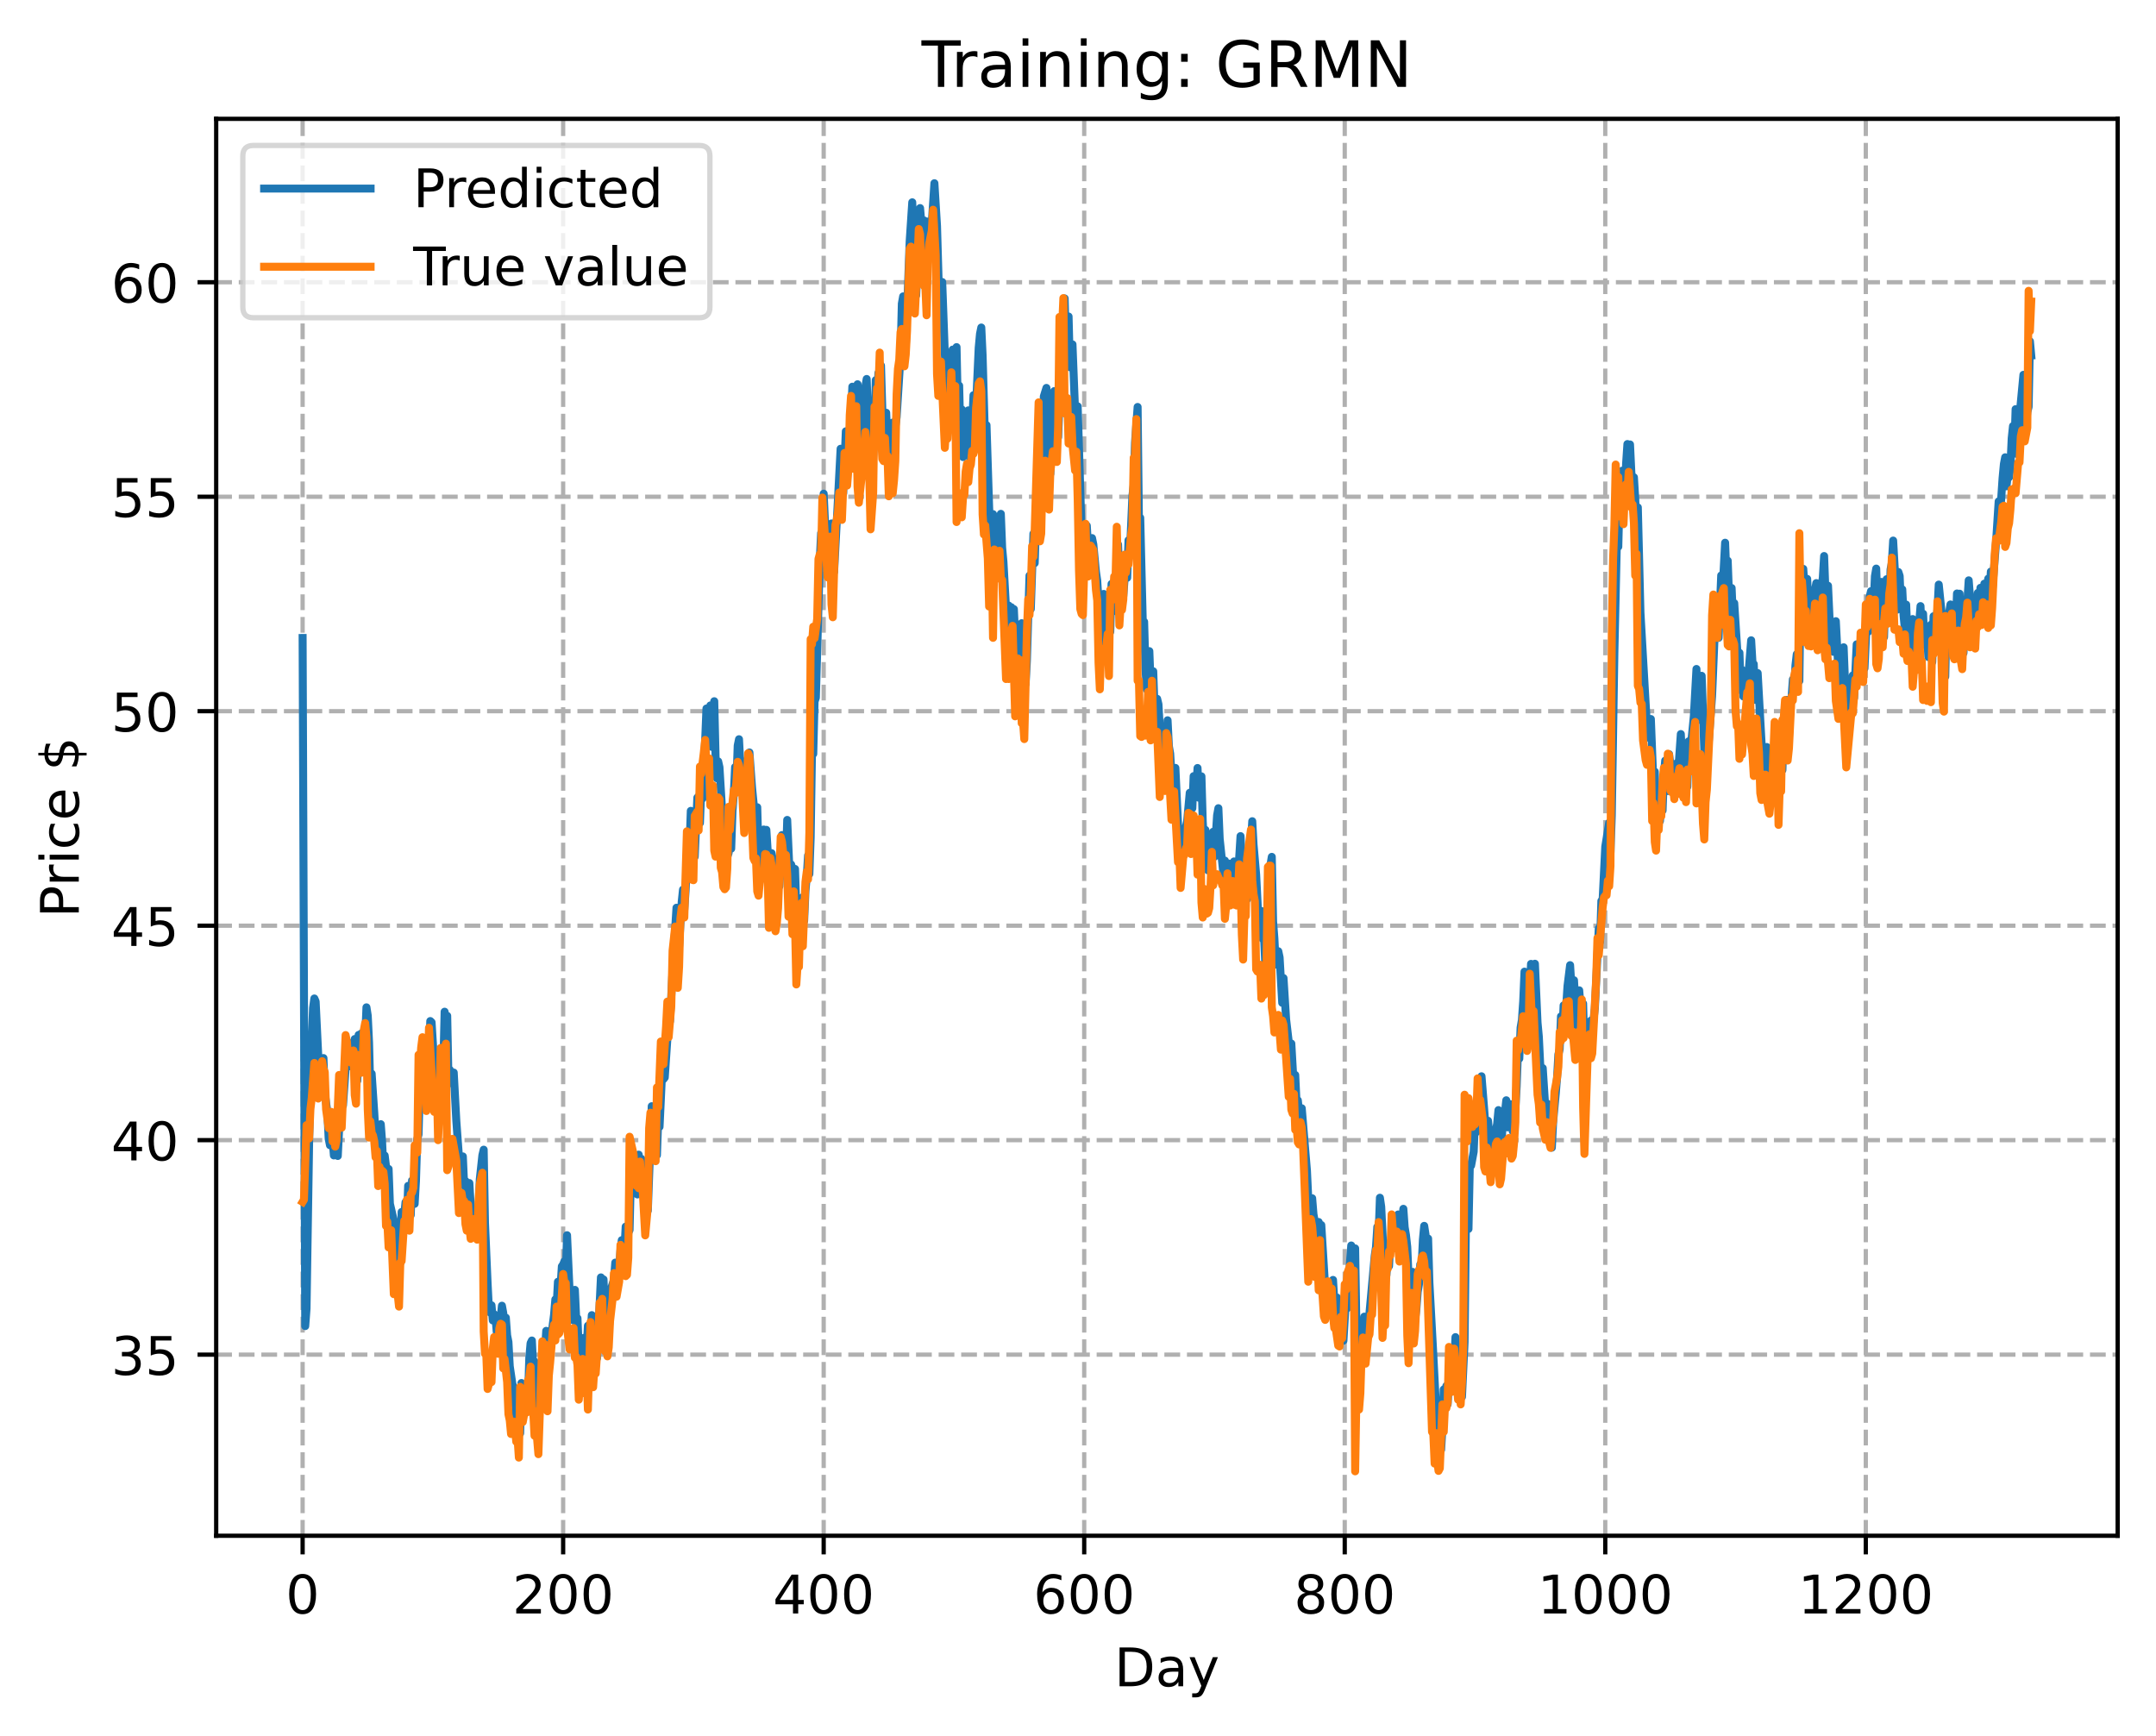 <?xml version="1.0" encoding="utf-8" standalone="no"?>
<!DOCTYPE svg PUBLIC "-//W3C//DTD SVG 1.1//EN"
  "http://www.w3.org/Graphics/SVG/1.1/DTD/svg11.dtd">
<!-- Created with matplotlib (https://matplotlib.org/) -->
<svg height="325.986pt" version="1.1" viewBox="0 0 404.923 325.986" width="404.923pt" xmlns="http://www.w3.org/2000/svg" xmlns:xlink="http://www.w3.org/1999/xlink">
 <defs>
  <style type="text/css">
*{stroke-linecap:butt;stroke-linejoin:round;}
  </style>
 </defs>
 <g id="figure_1">
  <g id="patch_1">
   <path d="M 0 325.986 
L 404.923 325.986 
L 404.923 0 
L 0 0 
z
" style="fill:#ffffff;"/>
  </g>
  <g id="axes_1">
   <g id="patch_2">
    <path d="M 40.603 288.43 
L 397.723 288.43 
L 397.723 22.318 
L 40.603 22.318 
z
" style="fill:#ffffff;"/>
   </g>
   <g id="matplotlib.axis_1">
    <g id="xtick_1">
     <g id="line2d_1">
      <path clip-path="url(#p5e7d265618)" d="M 56.836 288.43 
L 56.836 22.318 
" style="fill:none;stroke:#b0b0b0;stroke-dasharray:2.96,1.28;stroke-dashoffset:0;stroke-width:0.8;"/>
     </g>
     <g id="line2d_2">
      <defs>
       <path d="M 0 0 
L 0 3.5 
" id="m087f02691a" style="stroke:#000000;stroke-width:0.8;"/>
      </defs>
      <g>
       <use style="stroke:#000000;stroke-width:0.8;" x="56.836" xlink:href="#m087f02691a" y="288.43"/>
      </g>
     </g>
     <g id="text_1">
      <!-- 0 -->
      <defs>
       <path d="M 31.781 66.406 
Q 24.172 66.406 20.328 58.906 
Q 16.5 51.422 16.5 36.375 
Q 16.5 21.391 20.328 13.891 
Q 24.172 6.391 31.781 6.391 
Q 39.453 6.391 43.281 13.891 
Q 47.125 21.391 47.125 36.375 
Q 47.125 51.422 43.281 58.906 
Q 39.453 66.406 31.781 66.406 
z
M 31.781 74.219 
Q 44.047 74.219 50.516 64.516 
Q 56.984 54.828 56.984 36.375 
Q 56.984 17.969 50.516 8.266 
Q 44.047 -1.422 31.781 -1.422 
Q 19.531 -1.422 13.062 8.266 
Q 6.594 17.969 6.594 36.375 
Q 6.594 54.828 13.062 64.516 
Q 19.531 74.219 31.781 74.219 
z
" id="DejaVuSans-48"/>
      </defs>
      <g transform="translate(53.655 303.029)scale(0.1 -0.1)">
       <use xlink:href="#DejaVuSans-48"/>
      </g>
     </g>
    </g>
    <g id="xtick_2">
     <g id="line2d_3">
      <path clip-path="url(#p5e7d265618)" d="M 105.766 288.43 
L 105.766 22.318 
" style="fill:none;stroke:#b0b0b0;stroke-dasharray:2.96,1.28;stroke-dashoffset:0;stroke-width:0.8;"/>
     </g>
     <g id="line2d_4">
      <g>
       <use style="stroke:#000000;stroke-width:0.8;" x="105.766" xlink:href="#m087f02691a" y="288.43"/>
      </g>
     </g>
     <g id="text_2">
      <!-- 200 -->
      <defs>
       <path d="M 19.188 8.297 
L 53.609 8.297 
L 53.609 0 
L 7.328 0 
L 7.328 8.297 
Q 12.938 14.109 22.625 23.891 
Q 32.328 33.688 34.812 36.531 
Q 39.547 41.844 41.422 45.531 
Q 43.312 49.219 43.312 52.781 
Q 43.312 58.594 39.234 62.25 
Q 35.156 65.922 28.609 65.922 
Q 23.969 65.922 18.812 64.312 
Q 13.672 62.703 7.812 59.422 
L 7.812 69.391 
Q 13.766 71.781 18.938 73 
Q 24.125 74.219 28.422 74.219 
Q 39.75 74.219 46.484 68.547 
Q 53.219 62.891 53.219 53.422 
Q 53.219 48.922 51.531 44.891 
Q 49.859 40.875 45.406 35.406 
Q 44.188 33.984 37.641 27.219 
Q 31.109 20.453 19.188 8.297 
z
" id="DejaVuSans-50"/>
      </defs>
      <g transform="translate(96.223 303.029)scale(0.1 -0.1)">
       <use xlink:href="#DejaVuSans-50"/>
       <use x="63.623" xlink:href="#DejaVuSans-48"/>
       <use x="127.246" xlink:href="#DejaVuSans-48"/>
      </g>
     </g>
    </g>
    <g id="xtick_3">
     <g id="line2d_5">
      <path clip-path="url(#p5e7d265618)" d="M 154.697 288.43 
L 154.697 22.318 
" style="fill:none;stroke:#b0b0b0;stroke-dasharray:2.96,1.28;stroke-dashoffset:0;stroke-width:0.8;"/>
     </g>
     <g id="line2d_6">
      <g>
       <use style="stroke:#000000;stroke-width:0.8;" x="154.697" xlink:href="#m087f02691a" y="288.43"/>
      </g>
     </g>
     <g id="text_3">
      <!-- 400 -->
      <defs>
       <path d="M 37.797 64.312 
L 12.891 25.391 
L 37.797 25.391 
z
M 35.203 72.906 
L 47.609 72.906 
L 47.609 25.391 
L 58.016 25.391 
L 58.016 17.188 
L 47.609 17.188 
L 47.609 0 
L 37.797 0 
L 37.797 17.188 
L 4.891 17.188 
L 4.891 26.703 
z
" id="DejaVuSans-52"/>
      </defs>
      <g transform="translate(145.153 303.029)scale(0.1 -0.1)">
       <use xlink:href="#DejaVuSans-52"/>
       <use x="63.623" xlink:href="#DejaVuSans-48"/>
       <use x="127.246" xlink:href="#DejaVuSans-48"/>
      </g>
     </g>
    </g>
    <g id="xtick_4">
     <g id="line2d_7">
      <path clip-path="url(#p5e7d265618)" d="M 203.628 288.43 
L 203.628 22.318 
" style="fill:none;stroke:#b0b0b0;stroke-dasharray:2.96,1.28;stroke-dashoffset:0;stroke-width:0.8;"/>
     </g>
     <g id="line2d_8">
      <g>
       <use style="stroke:#000000;stroke-width:0.8;" x="203.628" xlink:href="#m087f02691a" y="288.43"/>
      </g>
     </g>
     <g id="text_4">
      <!-- 600 -->
      <defs>
       <path d="M 33.016 40.375 
Q 26.375 40.375 22.484 35.828 
Q 18.609 31.297 18.609 23.391 
Q 18.609 15.531 22.484 10.953 
Q 26.375 6.391 33.016 6.391 
Q 39.656 6.391 43.531 10.953 
Q 47.406 15.531 47.406 23.391 
Q 47.406 31.297 43.531 35.828 
Q 39.656 40.375 33.016 40.375 
z
M 52.594 71.297 
L 52.594 62.312 
Q 48.875 64.062 45.094 64.984 
Q 41.312 65.922 37.594 65.922 
Q 27.828 65.922 22.672 59.328 
Q 17.531 52.734 16.797 39.406 
Q 19.672 43.656 24.016 45.922 
Q 28.375 48.188 33.594 48.188 
Q 44.578 48.188 50.953 41.516 
Q 57.328 34.859 57.328 23.391 
Q 57.328 12.156 50.688 5.359 
Q 44.047 -1.422 33.016 -1.422 
Q 20.359 -1.422 13.672 8.266 
Q 6.984 17.969 6.984 36.375 
Q 6.984 53.656 15.188 63.938 
Q 23.391 74.219 37.203 74.219 
Q 40.922 74.219 44.703 73.484 
Q 48.484 72.75 52.594 71.297 
z
" id="DejaVuSans-54"/>
      </defs>
      <g transform="translate(194.084 303.029)scale(0.1 -0.1)">
       <use xlink:href="#DejaVuSans-54"/>
       <use x="63.623" xlink:href="#DejaVuSans-48"/>
       <use x="127.246" xlink:href="#DejaVuSans-48"/>
      </g>
     </g>
    </g>
    <g id="xtick_5">
     <g id="line2d_9">
      <path clip-path="url(#p5e7d265618)" d="M 252.558 288.43 
L 252.558 22.318 
" style="fill:none;stroke:#b0b0b0;stroke-dasharray:2.96,1.28;stroke-dashoffset:0;stroke-width:0.8;"/>
     </g>
     <g id="line2d_10">
      <g>
       <use style="stroke:#000000;stroke-width:0.8;" x="252.558" xlink:href="#m087f02691a" y="288.43"/>
      </g>
     </g>
     <g id="text_5">
      <!-- 800 -->
      <defs>
       <path d="M 31.781 34.625 
Q 24.75 34.625 20.719 30.859 
Q 16.703 27.094 16.703 20.516 
Q 16.703 13.922 20.719 10.156 
Q 24.75 6.391 31.781 6.391 
Q 38.812 6.391 42.859 10.172 
Q 46.922 13.969 46.922 20.516 
Q 46.922 27.094 42.891 30.859 
Q 38.875 34.625 31.781 34.625 
z
M 21.922 38.812 
Q 15.578 40.375 12.031 44.719 
Q 8.5 49.078 8.5 55.328 
Q 8.5 64.062 14.719 69.141 
Q 20.953 74.219 31.781 74.219 
Q 42.672 74.219 48.875 69.141 
Q 55.078 64.062 55.078 55.328 
Q 55.078 49.078 51.531 44.719 
Q 48 40.375 41.703 38.812 
Q 48.828 37.156 52.797 32.312 
Q 56.781 27.484 56.781 20.516 
Q 56.781 9.906 50.312 4.234 
Q 43.844 -1.422 31.781 -1.422 
Q 19.734 -1.422 13.25 4.234 
Q 6.781 9.906 6.781 20.516 
Q 6.781 27.484 10.781 32.312 
Q 14.797 37.156 21.922 38.812 
z
M 18.312 54.391 
Q 18.312 48.734 21.844 45.562 
Q 25.391 42.391 31.781 42.391 
Q 38.141 42.391 41.719 45.562 
Q 45.312 48.734 45.312 54.391 
Q 45.312 60.062 41.719 63.234 
Q 38.141 66.406 31.781 66.406 
Q 25.391 66.406 21.844 63.234 
Q 18.312 60.062 18.312 54.391 
z
" id="DejaVuSans-56"/>
      </defs>
      <g transform="translate(243.015 303.029)scale(0.1 -0.1)">
       <use xlink:href="#DejaVuSans-56"/>
       <use x="63.623" xlink:href="#DejaVuSans-48"/>
       <use x="127.246" xlink:href="#DejaVuSans-48"/>
      </g>
     </g>
    </g>
    <g id="xtick_6">
     <g id="line2d_11">
      <path clip-path="url(#p5e7d265618)" d="M 301.489 288.43 
L 301.489 22.318 
" style="fill:none;stroke:#b0b0b0;stroke-dasharray:2.96,1.28;stroke-dashoffset:0;stroke-width:0.8;"/>
     </g>
     <g id="line2d_12">
      <g>
       <use style="stroke:#000000;stroke-width:0.8;" x="301.489" xlink:href="#m087f02691a" y="288.43"/>
      </g>
     </g>
     <g id="text_6">
      <!-- 1000 -->
      <defs>
       <path d="M 12.406 8.297 
L 28.516 8.297 
L 28.516 63.922 
L 10.984 60.406 
L 10.984 69.391 
L 28.422 72.906 
L 38.281 72.906 
L 38.281 8.297 
L 54.391 8.297 
L 54.391 0 
L 12.406 0 
z
" id="DejaVuSans-49"/>
      </defs>
      <g transform="translate(288.764 303.029)scale(0.1 -0.1)">
       <use xlink:href="#DejaVuSans-49"/>
       <use x="63.623" xlink:href="#DejaVuSans-48"/>
       <use x="127.246" xlink:href="#DejaVuSans-48"/>
       <use x="190.869" xlink:href="#DejaVuSans-48"/>
      </g>
     </g>
    </g>
    <g id="xtick_7">
     <g id="line2d_13">
      <path clip-path="url(#p5e7d265618)" d="M 350.419 288.43 
L 350.419 22.318 
" style="fill:none;stroke:#b0b0b0;stroke-dasharray:2.96,1.28;stroke-dashoffset:0;stroke-width:0.8;"/>
     </g>
     <g id="line2d_14">
      <g>
       <use style="stroke:#000000;stroke-width:0.8;" x="350.419" xlink:href="#m087f02691a" y="288.43"/>
      </g>
     </g>
     <g id="text_7">
      <!-- 1200 -->
      <g transform="translate(337.694 303.029)scale(0.1 -0.1)">
       <use xlink:href="#DejaVuSans-49"/>
       <use x="63.623" xlink:href="#DejaVuSans-50"/>
       <use x="127.246" xlink:href="#DejaVuSans-48"/>
       <use x="190.869" xlink:href="#DejaVuSans-48"/>
      </g>
     </g>
    </g>
    <g id="text_8">
     <!-- Day -->
     <defs>
      <path d="M 19.672 64.797 
L 19.672 8.109 
L 31.594 8.109 
Q 46.688 8.109 53.688 14.938 
Q 60.688 21.781 60.688 36.531 
Q 60.688 51.172 53.688 57.984 
Q 46.688 64.797 31.594 64.797 
z
M 9.812 72.906 
L 30.078 72.906 
Q 51.266 72.906 61.172 64.094 
Q 71.094 55.281 71.094 36.531 
Q 71.094 17.672 61.125 8.828 
Q 51.172 0 30.078 0 
L 9.812 0 
z
" id="DejaVuSans-68"/>
      <path d="M 34.281 27.484 
Q 23.391 27.484 19.188 25 
Q 14.984 22.516 14.984 16.5 
Q 14.984 11.719 18.141 8.906 
Q 21.297 6.109 26.703 6.109 
Q 34.188 6.109 38.703 11.406 
Q 43.219 16.703 43.219 25.484 
L 43.219 27.484 
z
M 52.203 31.203 
L 52.203 0 
L 43.219 0 
L 43.219 8.297 
Q 40.141 3.328 35.547 0.953 
Q 30.953 -1.422 24.312 -1.422 
Q 15.922 -1.422 10.953 3.297 
Q 6 8.016 6 15.922 
Q 6 25.141 12.172 29.828 
Q 18.359 34.516 30.609 34.516 
L 43.219 34.516 
L 43.219 35.406 
Q 43.219 41.609 39.141 45 
Q 35.062 48.391 27.688 48.391 
Q 23 48.391 18.547 47.266 
Q 14.109 46.141 10.016 43.891 
L 10.016 52.203 
Q 14.938 54.109 19.578 55.047 
Q 24.219 56 28.609 56 
Q 40.484 56 46.344 49.844 
Q 52.203 43.703 52.203 31.203 
z
" id="DejaVuSans-97"/>
      <path d="M 32.172 -5.078 
Q 28.375 -14.844 24.75 -17.812 
Q 21.141 -20.797 15.094 -20.797 
L 7.906 -20.797 
L 7.906 -13.281 
L 13.188 -13.281 
Q 16.891 -13.281 18.938 -11.516 
Q 21 -9.766 23.484 -3.219 
L 25.094 0.875 
L 2.984 54.688 
L 12.5 54.688 
L 29.594 11.922 
L 46.688 54.688 
L 56.203 54.688 
z
" id="DejaVuSans-121"/>
     </defs>
     <g transform="translate(209.29 316.707)scale(0.1 -0.1)">
      <use xlink:href="#DejaVuSans-68"/>
      <use x="77.002" xlink:href="#DejaVuSans-97"/>
      <use x="138.281" xlink:href="#DejaVuSans-121"/>
     </g>
    </g>
   </g>
   <g id="matplotlib.axis_2">
    <g id="ytick_1">
     <g id="line2d_15">
      <path clip-path="url(#p5e7d265618)" d="M 40.603 254.421 
L 397.723 254.421 
" style="fill:none;stroke:#b0b0b0;stroke-dasharray:2.96,1.28;stroke-dashoffset:0;stroke-width:0.8;"/>
     </g>
     <g id="line2d_16">
      <defs>
       <path d="M 0 0 
L -3.5 0 
" id="m21c58cee26" style="stroke:#000000;stroke-width:0.8;"/>
      </defs>
      <g>
       <use style="stroke:#000000;stroke-width:0.8;" x="40.603" xlink:href="#m21c58cee26" y="254.421"/>
      </g>
     </g>
     <g id="text_9">
      <!-- 35 -->
      <defs>
       <path d="M 40.578 39.312 
Q 47.656 37.797 51.625 33 
Q 55.609 28.219 55.609 21.188 
Q 55.609 10.406 48.188 4.484 
Q 40.766 -1.422 27.094 -1.422 
Q 22.516 -1.422 17.656 -0.516 
Q 12.797 0.391 7.625 2.203 
L 7.625 11.719 
Q 11.719 9.328 16.594 8.109 
Q 21.484 6.891 26.812 6.891 
Q 36.078 6.891 40.938 10.547 
Q 45.797 14.203 45.797 21.188 
Q 45.797 27.641 41.281 31.266 
Q 36.766 34.906 28.719 34.906 
L 20.219 34.906 
L 20.219 43.016 
L 29.109 43.016 
Q 36.375 43.016 40.234 45.922 
Q 44.094 48.828 44.094 54.297 
Q 44.094 59.906 40.109 62.906 
Q 36.141 65.922 28.719 65.922 
Q 24.656 65.922 20.016 65.031 
Q 15.375 64.156 9.812 62.312 
L 9.812 71.094 
Q 15.438 72.656 20.344 73.438 
Q 25.25 74.219 29.594 74.219 
Q 40.828 74.219 47.359 69.109 
Q 53.906 64.016 53.906 55.328 
Q 53.906 49.266 50.438 45.094 
Q 46.969 40.922 40.578 39.312 
z
" id="DejaVuSans-51"/>
       <path d="M 10.797 72.906 
L 49.516 72.906 
L 49.516 64.594 
L 19.828 64.594 
L 19.828 46.734 
Q 21.969 47.469 24.109 47.828 
Q 26.266 48.188 28.422 48.188 
Q 40.625 48.188 47.75 41.5 
Q 54.891 34.812 54.891 23.391 
Q 54.891 11.625 47.562 5.094 
Q 40.234 -1.422 26.906 -1.422 
Q 22.312 -1.422 17.547 -0.641 
Q 12.797 0.141 7.719 1.703 
L 7.719 11.625 
Q 12.109 9.234 16.797 8.062 
Q 21.484 6.891 26.703 6.891 
Q 35.156 6.891 40.078 11.328 
Q 45.016 15.766 45.016 23.391 
Q 45.016 31 40.078 35.438 
Q 35.156 39.891 26.703 39.891 
Q 22.75 39.891 18.812 39.016 
Q 14.891 38.141 10.797 36.281 
z
" id="DejaVuSans-53"/>
      </defs>
      <g transform="translate(20.878 258.22)scale(0.1 -0.1)">
       <use xlink:href="#DejaVuSans-51"/>
       <use x="63.623" xlink:href="#DejaVuSans-53"/>
      </g>
     </g>
    </g>
    <g id="ytick_2">
     <g id="line2d_17">
      <path clip-path="url(#p5e7d265618)" d="M 40.603 214.138 
L 397.723 214.138 
" style="fill:none;stroke:#b0b0b0;stroke-dasharray:2.96,1.28;stroke-dashoffset:0;stroke-width:0.8;"/>
     </g>
     <g id="line2d_18">
      <g>
       <use style="stroke:#000000;stroke-width:0.8;" x="40.603" xlink:href="#m21c58cee26" y="214.138"/>
      </g>
     </g>
     <g id="text_10">
      <!-- 40 -->
      <g transform="translate(20.878 217.937)scale(0.1 -0.1)">
       <use xlink:href="#DejaVuSans-52"/>
       <use x="63.623" xlink:href="#DejaVuSans-48"/>
      </g>
     </g>
    </g>
    <g id="ytick_3">
     <g id="line2d_19">
      <path clip-path="url(#p5e7d265618)" d="M 40.603 173.856 
L 397.723 173.856 
" style="fill:none;stroke:#b0b0b0;stroke-dasharray:2.96,1.28;stroke-dashoffset:0;stroke-width:0.8;"/>
     </g>
     <g id="line2d_20">
      <g>
       <use style="stroke:#000000;stroke-width:0.8;" x="40.603" xlink:href="#m21c58cee26" y="173.856"/>
      </g>
     </g>
     <g id="text_11">
      <!-- 45 -->
      <g transform="translate(20.878 177.655)scale(0.1 -0.1)">
       <use xlink:href="#DejaVuSans-52"/>
       <use x="63.623" xlink:href="#DejaVuSans-53"/>
      </g>
     </g>
    </g>
    <g id="ytick_4">
     <g id="line2d_21">
      <path clip-path="url(#p5e7d265618)" d="M 40.603 133.573 
L 397.723 133.573 
" style="fill:none;stroke:#b0b0b0;stroke-dasharray:2.96,1.28;stroke-dashoffset:0;stroke-width:0.8;"/>
     </g>
     <g id="line2d_22">
      <g>
       <use style="stroke:#000000;stroke-width:0.8;" x="40.603" xlink:href="#m21c58cee26" y="133.573"/>
      </g>
     </g>
     <g id="text_12">
      <!-- 50 -->
      <g transform="translate(20.878 137.373)scale(0.1 -0.1)">
       <use xlink:href="#DejaVuSans-53"/>
       <use x="63.623" xlink:href="#DejaVuSans-48"/>
      </g>
     </g>
    </g>
    <g id="ytick_5">
     <g id="line2d_23">
      <path clip-path="url(#p5e7d265618)" d="M 40.603 93.291 
L 397.723 93.291 
" style="fill:none;stroke:#b0b0b0;stroke-dasharray:2.96,1.28;stroke-dashoffset:0;stroke-width:0.8;"/>
     </g>
     <g id="line2d_24">
      <g>
       <use style="stroke:#000000;stroke-width:0.8;" x="40.603" xlink:href="#m21c58cee26" y="93.291"/>
      </g>
     </g>
     <g id="text_13">
      <!-- 55 -->
      <g transform="translate(20.878 97.09)scale(0.1 -0.1)">
       <use xlink:href="#DejaVuSans-53"/>
       <use x="63.623" xlink:href="#DejaVuSans-53"/>
      </g>
     </g>
    </g>
    <g id="ytick_6">
     <g id="line2d_25">
      <path clip-path="url(#p5e7d265618)" d="M 40.603 53.009 
L 397.723 53.009 
" style="fill:none;stroke:#b0b0b0;stroke-dasharray:2.96,1.28;stroke-dashoffset:0;stroke-width:0.8;"/>
     </g>
     <g id="line2d_26">
      <g>
       <use style="stroke:#000000;stroke-width:0.8;" x="40.603" xlink:href="#m21c58cee26" y="53.009"/>
      </g>
     </g>
     <g id="text_14">
      <!-- 60 -->
      <g transform="translate(20.878 56.808)scale(0.1 -0.1)">
       <use xlink:href="#DejaVuSans-54"/>
       <use x="63.623" xlink:href="#DejaVuSans-48"/>
      </g>
     </g>
    </g>
    <g id="text_15">
     <!-- Price $ -->
     <defs>
      <path d="M 19.672 64.797 
L 19.672 37.406 
L 32.078 37.406 
Q 38.969 37.406 42.719 40.969 
Q 46.484 44.531 46.484 51.125 
Q 46.484 57.672 42.719 61.234 
Q 38.969 64.797 32.078 64.797 
z
M 9.812 72.906 
L 32.078 72.906 
Q 44.344 72.906 50.609 67.359 
Q 56.891 61.812 56.891 51.125 
Q 56.891 40.328 50.609 34.812 
Q 44.344 29.297 32.078 29.297 
L 19.672 29.297 
L 19.672 0 
L 9.812 0 
z
" id="DejaVuSans-80"/>
      <path d="M 41.109 46.297 
Q 39.594 47.172 37.812 47.578 
Q 36.031 48 33.891 48 
Q 26.266 48 22.188 43.047 
Q 18.109 38.094 18.109 28.812 
L 18.109 0 
L 9.078 0 
L 9.078 54.688 
L 18.109 54.688 
L 18.109 46.188 
Q 20.953 51.172 25.484 53.578 
Q 30.031 56 36.531 56 
Q 37.453 56 38.578 55.875 
Q 39.703 55.766 41.062 55.516 
z
" id="DejaVuSans-114"/>
      <path d="M 9.422 54.688 
L 18.406 54.688 
L 18.406 0 
L 9.422 0 
z
M 9.422 75.984 
L 18.406 75.984 
L 18.406 64.594 
L 9.422 64.594 
z
" id="DejaVuSans-105"/>
      <path d="M 48.781 52.594 
L 48.781 44.188 
Q 44.969 46.297 41.141 47.344 
Q 37.312 48.391 33.406 48.391 
Q 24.656 48.391 19.812 42.844 
Q 14.984 37.312 14.984 27.297 
Q 14.984 17.281 19.812 11.734 
Q 24.656 6.203 33.406 6.203 
Q 37.312 6.203 41.141 7.25 
Q 44.969 8.297 48.781 10.406 
L 48.781 2.094 
Q 45.016 0.344 40.984 -0.531 
Q 36.969 -1.422 32.422 -1.422 
Q 20.062 -1.422 12.781 6.344 
Q 5.516 14.109 5.516 27.297 
Q 5.516 40.672 12.859 48.328 
Q 20.219 56 33.016 56 
Q 37.156 56 41.109 55.141 
Q 45.062 54.297 48.781 52.594 
z
" id="DejaVuSans-99"/>
      <path d="M 56.203 29.594 
L 56.203 25.203 
L 14.891 25.203 
Q 15.484 15.922 20.484 11.062 
Q 25.484 6.203 34.422 6.203 
Q 39.594 6.203 44.453 7.469 
Q 49.312 8.734 54.109 11.281 
L 54.109 2.781 
Q 49.266 0.734 44.188 -0.344 
Q 39.109 -1.422 33.891 -1.422 
Q 20.797 -1.422 13.156 6.188 
Q 5.516 13.812 5.516 26.812 
Q 5.516 40.234 12.766 48.109 
Q 20.016 56 32.328 56 
Q 43.359 56 49.781 48.891 
Q 56.203 41.797 56.203 29.594 
z
M 47.219 32.234 
Q 47.125 39.594 43.094 43.984 
Q 39.062 48.391 32.422 48.391 
Q 24.906 48.391 20.391 44.141 
Q 15.875 39.891 15.188 32.172 
z
" id="DejaVuSans-101"/>
      <path id="DejaVuSans-32"/>
      <path d="M 33.797 -14.703 
L 28.906 -14.703 
L 28.859 0 
Q 23.734 0.094 18.609 1.188 
Q 13.484 2.297 8.297 4.5 
L 8.297 13.281 
Q 13.281 10.156 18.375 8.562 
Q 23.484 6.984 28.906 6.938 
L 28.906 29.203 
Q 18.109 30.953 13.203 35.156 
Q 8.297 39.359 8.297 46.688 
Q 8.297 54.641 13.625 59.219 
Q 18.953 63.812 28.906 64.5 
L 28.906 75.984 
L 33.797 75.984 
L 33.797 64.656 
Q 38.328 64.453 42.578 63.688 
Q 46.828 62.938 50.875 61.625 
L 50.875 53.078 
Q 46.828 55.125 42.547 56.25 
Q 38.281 57.375 33.797 57.562 
L 33.797 36.719 
Q 44.875 35.016 50.094 30.609 
Q 55.328 26.219 55.328 18.609 
Q 55.328 10.359 49.781 5.594 
Q 44.234 0.828 33.797 0.094 
z
M 28.906 37.594 
L 28.906 57.625 
Q 23.25 56.984 20.266 54.391 
Q 17.281 51.812 17.281 47.516 
Q 17.281 43.312 20.031 40.969 
Q 22.797 38.625 28.906 37.594 
z
M 33.797 28.219 
L 33.797 7.078 
Q 39.984 7.906 43.141 10.594 
Q 46.297 13.281 46.297 17.672 
Q 46.297 21.969 43.281 24.5 
Q 40.281 27.047 33.797 28.219 
z
" id="DejaVuSans-36"/>
     </defs>
     <g transform="translate(14.798 172.342)rotate(-90)scale(0.1 -0.1)">
      <use xlink:href="#DejaVuSans-80"/>
      <use x="58.553" xlink:href="#DejaVuSans-114"/>
      <use x="99.666" xlink:href="#DejaVuSans-105"/>
      <use x="127.449" xlink:href="#DejaVuSans-99"/>
      <use x="182.43" xlink:href="#DejaVuSans-101"/>
      <use x="243.953" xlink:href="#DejaVuSans-32"/>
      <use x="275.74" xlink:href="#DejaVuSans-36"/>
     </g>
    </g>
   </g>
   <g id="line2d_27">
    <path clip-path="url(#p5e7d265618)" d="M 56.836 119.823 
L 57.325 249.059 
L 57.57 245.776 
L 58.059 214.281 
L 58.548 195.405 
L 58.793 189.328 
L 59.038 187.528 
L 59.282 188.092 
L 60.016 203.356 
L 60.261 205.536 
L 60.506 203.299 
L 60.75 198.718 
L 60.995 205.192 
L 61.484 208.916 
L 61.729 213.879 
L 61.974 215.092 
L 62.218 211.171 
L 62.708 217.005 
L 62.952 213.68 
L 63.197 216.277 
L 63.441 217.103 
L 63.686 212.142 
L 63.931 204.876 
L 64.42 207.619 
L 65.154 197.243 
L 65.399 199.553 
L 65.643 200.267 
L 65.888 195.93 
L 66.133 199.785 
L 66.622 195.142 
L 67.111 202.961 
L 67.356 194.375 
L 67.601 195.398 
L 67.845 194.108 
L 68.09 197.128 
L 68.335 197.153 
L 68.579 195.246 
L 68.824 189.191 
L 69.069 190.758 
L 69.313 195.832 
L 69.558 205.219 
L 69.802 201.649 
L 70.292 209.017 
L 70.536 213.314 
L 70.781 213.93 
L 71.026 213.772 
L 71.27 216.46 
L 71.515 211.133 
L 71.76 214.383 
L 72.004 219.608 
L 72.249 217.02 
L 72.494 219.012 
L 72.738 219.845 
L 72.983 219.54 
L 73.228 226.065 
L 73.962 229.238 
L 74.206 233.726 
L 74.451 234.475 
L 74.696 236.34 
L 74.94 237.212 
L 75.185 237.207 
L 75.429 227.628 
L 75.674 229.718 
L 75.919 228.138 
L 76.163 225.789 
L 76.408 229.872 
L 76.653 222.716 
L 76.897 226.439 
L 77.142 228.207 
L 77.387 221.712 
L 77.631 225.946 
L 77.876 226.098 
L 78.121 221.85 
L 78.365 213.954 
L 78.61 213.076 
L 78.855 203.543 
L 79.099 203.166 
L 79.589 195.421 
L 79.833 199.166 
L 80.078 196.634 
L 80.323 200.24 
L 80.567 198.38 
L 80.812 191.768 
L 81.056 192 
L 81.546 199.853 
L 81.79 201.818 
L 82.035 204.967 
L 82.28 197.914 
L 82.524 204.258 
L 82.769 199.412 
L 83.014 198.139 
L 83.258 200.5 
L 83.503 190.013 
L 83.748 195.275 
L 83.992 190.783 
L 84.237 203.275 
L 84.482 200.921 
L 84.726 202.775 
L 84.971 203.544 
L 85.216 201.438 
L 85.705 210.553 
L 86.439 220.568 
L 86.684 217.472 
L 86.928 217.188 
L 87.173 222.695 
L 87.417 221.794 
L 87.662 226.209 
L 87.907 226.276 
L 88.151 222.191 
L 88.396 226.261 
L 88.641 228.075 
L 88.885 227.471 
L 89.13 227.514 
L 89.375 228.683 
L 89.864 229.831 
L 90.109 221.499 
L 90.598 216.957 
L 90.843 215.926 
L 91.087 229.696 
L 91.577 241.036 
L 91.821 245.844 
L 92.066 246.523 
L 92.311 245.147 
L 92.555 247.993 
L 92.8 246.819 
L 93.044 247.209 
L 93.289 250.131 
L 93.534 247.514 
L 93.778 250.11 
L 94.268 245.231 
L 94.512 246.576 
L 94.757 249.6 
L 95.002 247.473 
L 95.246 250.806 
L 95.491 252.047 
L 95.736 256.588 
L 96.225 259.885 
L 96.47 260.649 
L 96.714 262.796 
L 97.204 270.598 
L 97.448 266.7 
L 97.693 269.181 
L 97.938 259.748 
L 98.182 263.481 
L 98.427 262.337 
L 98.672 264.26 
L 98.916 262.213 
L 99.161 262.992 
L 99.405 255.022 
L 99.65 252.264 
L 99.895 251.767 
L 100.139 256.921 
L 100.384 255.697 
L 100.629 261.451 
L 100.873 258.11 
L 101.118 263.637 
L 101.363 265.061 
L 102.097 252.336 
L 102.341 253.945 
L 102.586 249.95 
L 103.075 257.2 
L 103.32 249.987 
L 103.565 250.69 
L 104.054 246.955 
L 104.299 244.05 
L 104.543 245.222 
L 104.788 240.729 
L 105.032 245.34 
L 105.522 237.838 
L 105.766 237.488 
L 106.011 236.877 
L 106.256 239.723 
L 106.5 231.99 
L 106.99 242.841 
L 107.234 245.388 
L 107.479 244.51 
L 107.724 248.014 
L 107.968 242.253 
L 108.213 247.594 
L 108.458 247.585 
L 108.947 259.728 
L 109.192 254.692 
L 109.436 252.161 
L 109.681 251.266 
L 110.17 253.511 
L 110.415 248.995 
L 110.66 254.596 
L 111.149 246.999 
L 111.393 250.836 
L 111.638 252.578 
L 111.883 250.664 
L 112.127 255.083 
L 112.861 239.911 
L 113.106 242.247 
L 113.351 240.294 
L 113.595 247.061 
L 113.84 249.26 
L 114.085 245.781 
L 114.329 249.966 
L 114.574 246.954 
L 114.819 241.847 
L 115.308 240.391 
L 115.553 237.136 
L 116.042 241.109 
L 116.531 234.871 
L 116.776 232.919 
L 117.265 234.827 
L 117.51 230.374 
L 117.754 235.489 
L 117.999 231.498 
L 118.244 231.012 
L 118.488 220.418 
L 118.733 220.894 
L 118.978 222.735 
L 119.222 221.314 
L 119.712 224.331 
L 119.956 216.859 
L 120.201 219.459 
L 120.446 217.638 
L 120.69 221.821 
L 120.935 222.727 
L 121.18 227.223 
L 121.424 227.862 
L 121.669 227.359 
L 122.403 207.759 
L 122.648 211.759 
L 123.381 216.96 
L 123.626 210.072 
L 123.871 211.633 
L 124.36 201.178 
L 124.605 202.682 
L 124.849 202.366 
L 125.339 195.093 
L 125.583 188.79 
L 125.828 191.816 
L 126.317 182.314 
L 127.051 170.484 
L 127.296 176.58 
L 127.541 177.786 
L 128.03 169.407 
L 128.275 167.082 
L 128.519 170.85 
L 128.764 167.25 
L 129.253 157.212 
L 129.498 159.101 
L 129.742 152.291 
L 130.232 159.864 
L 130.476 160.908 
L 130.966 149.816 
L 131.21 149.565 
L 131.455 154.572 
L 131.7 148.051 
L 131.944 149.977 
L 132.434 139.209 
L 132.678 133.069 
L 132.923 139.641 
L 133.168 134.314 
L 133.412 132.494 
L 133.657 140.267 
L 133.902 134.69 
L 134.146 131.7 
L 134.391 142.034 
L 134.636 146.166 
L 134.88 142.998 
L 135.125 144.092 
L 136.348 164.144 
L 136.593 160.897 
L 136.837 160.225 
L 137.082 155.703 
L 137.327 159.393 
L 137.571 152.271 
L 137.816 149.195 
L 138.061 144.068 
L 138.305 147.097 
L 138.55 140.03 
L 138.795 138.837 
L 139.039 143.574 
L 139.284 143.644 
L 139.529 144.539 
L 140.018 150.375 
L 140.263 144.215 
L 140.507 142.248 
L 140.752 141.318 
L 141.241 147.915 
L 141.975 155.28 
L 142.22 151.611 
L 142.464 160.372 
L 142.709 164.144 
L 142.954 160.373 
L 143.198 158.883 
L 143.443 155.799 
L 143.688 159.735 
L 143.932 155.857 
L 144.666 167.58 
L 144.911 160.233 
L 145.156 161.518 
L 145.4 165.531 
L 145.645 167.15 
L 145.89 169.911 
L 146.134 166.055 
L 146.379 166.44 
L 146.868 156.839 
L 147.357 161.089 
L 147.602 162.287 
L 147.847 153.994 
L 148.336 164.979 
L 148.581 162.35 
L 148.825 163.118 
L 149.07 169.187 
L 149.315 163.198 
L 149.559 170.789 
L 149.804 174.058 
L 150.049 171.424 
L 150.293 175.958 
L 150.538 169.728 
L 150.783 168.501 
L 151.027 172.971 
L 151.272 167.334 
L 151.517 164.686 
L 151.761 160.673 
L 152.006 164.161 
L 152.251 157.295 
L 152.495 141.551 
L 152.74 141.587 
L 152.984 131.75 
L 153.229 131.044 
L 153.963 105.264 
L 154.208 100.13 
L 154.452 105.496 
L 154.697 92.719 
L 154.942 98.06 
L 155.431 103.788 
L 155.676 104.896 
L 155.92 99.534 
L 156.165 98.314 
L 156.41 105.863 
L 156.654 107.404 
L 157.878 84.282 
L 158.367 92.639 
L 158.856 81.006 
L 159.345 88.414 
L 159.59 81.934 
L 159.835 78.844 
L 160.079 72.628 
L 160.324 79.566 
L 160.569 82.599 
L 160.813 74.567 
L 161.058 72.168 
L 161.303 81.445 
L 161.547 85.1 
L 162.037 76.764 
L 162.281 75.789 
L 162.526 72.645 
L 162.771 71.178 
L 163.015 77.833 
L 163.505 83.985 
L 163.749 90.498 
L 164.239 80.843 
L 164.483 71.389 
L 164.728 76.625 
L 164.972 70.056 
L 165.217 75.247 
L 165.462 68.665 
L 165.706 76.851 
L 165.951 80.63 
L 166.196 82.106 
L 166.44 77.519 
L 166.685 83.071 
L 166.93 79.532 
L 167.174 87.475 
L 167.664 79.371 
L 167.908 85.637 
L 168.153 80.217 
L 168.398 78.325 
L 169.132 66.746 
L 169.376 57.032 
L 169.621 55.664 
L 170.11 65.059 
L 170.844 45.383 
L 171.333 37.994 
L 171.578 45.657 
L 171.823 48.999 
L 172.067 55.465 
L 172.312 50.291 
L 172.557 47.525 
L 172.801 39.081 
L 173.291 44.855 
L 173.535 41.403 
L 173.78 46.115 
L 174.025 41.593 
L 174.269 47.407 
L 174.514 42.22 
L 174.759 42.448 
L 175.003 41.889 
L 175.493 34.414 
L 175.982 42.431 
L 176.471 59.263 
L 176.716 55.013 
L 176.96 52.963 
L 177.45 66.483 
L 177.694 70.91 
L 177.939 69.287 
L 178.184 75.981 
L 178.428 71.263 
L 178.673 69.272 
L 178.918 65.664 
L 179.162 72.829 
L 179.407 67.854 
L 179.652 65.192 
L 179.896 76.661 
L 180.141 72.425 
L 180.386 82.385 
L 180.63 76.889 
L 180.875 85.843 
L 181.12 81.993 
L 181.364 81.443 
L 181.854 77.076 
L 182.098 85.791 
L 182.343 79.823 
L 182.588 79.647 
L 182.832 74.222 
L 183.077 79.335 
L 183.321 76.125 
L 183.811 65.327 
L 184.055 62.699 
L 184.3 61.512 
L 184.545 66.731 
L 185.034 83.814 
L 185.279 79.848 
L 185.768 95.191 
L 186.013 101.105 
L 186.257 96.874 
L 186.502 96.56 
L 186.747 105.999 
L 186.991 100.207 
L 187.236 104.71 
L 187.481 98.807 
L 187.97 96.505 
L 188.215 102.867 
L 188.459 105.482 
L 189.193 118.778 
L 189.438 113.728 
L 189.682 117.897 
L 189.927 114.042 
L 190.172 114.654 
L 190.416 114.4 
L 190.661 119.618 
L 190.906 128.029 
L 191.15 121.952 
L 191.395 120.255 
L 191.64 125.608 
L 191.884 117.044 
L 192.129 125.169 
L 192.374 121.794 
L 192.618 128.485 
L 192.863 124.084 
L 193.352 108.107 
L 193.597 114.387 
L 194.086 100.234 
L 194.331 105.757 
L 194.575 98.35 
L 194.82 94.986 
L 195.309 79.902 
L 195.554 91.01 
L 195.799 85.807 
L 196.043 74.445 
L 196.533 72.859 
L 197.022 85.361 
L 197.267 88.987 
L 198.001 73.454 
L 198.245 79.999 
L 198.49 75.11 
L 198.735 82.098 
L 199.224 68.743 
L 199.469 72.901 
L 199.958 56.047 
L 200.203 65.522 
L 200.447 59.439 
L 200.692 59.443 
L 200.936 68.967 
L 201.181 65.062 
L 201.426 64.682 
L 201.915 77.249 
L 202.16 81.765 
L 202.404 76.313 
L 203.138 100.18 
L 203.628 108.623 
L 203.872 107.066 
L 204.117 98.739 
L 204.606 107.432 
L 204.851 102.629 
L 205.096 101.057 
L 205.34 102.255 
L 205.83 107.377 
L 206.074 109.053 
L 206.808 120.96 
L 207.053 113.912 
L 207.297 111.55 
L 207.542 117.688 
L 208.031 115.901 
L 208.276 113.215 
L 208.521 118.657 
L 208.765 109.666 
L 209.01 114.15 
L 209.255 114.77 
L 209.499 108.393 
L 209.744 111.625 
L 209.989 102.269 
L 210.233 108.604 
L 210.478 111.52 
L 210.723 107.055 
L 210.967 111.973 
L 211.457 105.431 
L 211.701 108.513 
L 211.946 101.472 
L 212.191 104.218 
L 212.68 93.107 
L 212.924 91.16 
L 213.169 83.141 
L 213.658 76.433 
L 213.903 97.806 
L 214.148 97.246 
L 214.637 117.255 
L 214.882 116.779 
L 215.126 125.507 
L 215.371 129.488 
L 215.616 124.005 
L 215.86 122.291 
L 216.35 134.971 
L 216.594 126.077 
L 216.839 133.114 
L 217.084 136.874 
L 217.328 131.247 
L 217.573 132.268 
L 217.818 136.575 
L 218.062 143.303 
L 218.307 137.027 
L 218.551 142.008 
L 218.796 138.257 
L 219.041 144.09 
L 219.285 135.277 
L 219.53 140.138 
L 219.775 141.549 
L 220.264 149.741 
L 220.509 145.341 
L 220.753 144.225 
L 221.243 154.683 
L 221.487 157.788 
L 221.732 156.969 
L 221.977 160.194 
L 222.221 156.617 
L 222.466 156.476 
L 222.955 154.27 
L 223.445 148.894 
L 223.934 151.805 
L 224.179 145.768 
L 224.423 146.791 
L 224.668 148.582 
L 224.912 144.241 
L 225.157 149.821 
L 225.646 145.808 
L 225.891 154.338 
L 226.136 158.343 
L 226.38 155.851 
L 226.87 163.46 
L 227.114 162.463 
L 227.359 162.023 
L 227.848 156.217 
L 228.093 160.911 
L 228.582 153.141 
L 228.827 151.792 
L 229.072 157.526 
L 229.806 164.471 
L 230.05 161.632 
L 230.295 165.784 
L 230.539 164.428 
L 230.784 162.189 
L 231.029 166.07 
L 231.273 167.442 
L 231.763 161.793 
L 232.007 165.266 
L 232.252 161.769 
L 232.497 164.872 
L 232.986 157.033 
L 233.72 171.046 
L 233.965 165.908 
L 234.209 168.885 
L 234.699 160.809 
L 234.943 158.274 
L 235.188 154.236 
L 235.433 158.627 
L 235.922 164.29 
L 236.411 173.996 
L 236.9 171.092 
L 237.145 176.338 
L 237.39 175.716 
L 237.634 180.98 
L 238.124 175.575 
L 238.613 162.396 
L 238.858 160.93 
L 239.102 173.065 
L 239.347 176.233 
L 239.592 181.168 
L 239.836 178.819 
L 240.081 178.657 
L 240.326 179.816 
L 240.815 188.342 
L 241.06 183.696 
L 241.549 191.451 
L 242.038 195.646 
L 242.283 199.954 
L 242.527 195.989 
L 243.017 204.554 
L 243.261 201.892 
L 243.506 207.135 
L 243.751 206.659 
L 244.24 211.538 
L 244.485 208.145 
L 245.463 219.886 
L 245.953 230.345 
L 246.197 226.733 
L 246.442 225.05 
L 246.687 228.058 
L 246.931 229.407 
L 247.176 233.278 
L 247.421 229.925 
L 247.665 229.507 
L 247.91 235.76 
L 248.155 230.077 
L 248.888 241.869 
L 249.133 244.059 
L 249.378 242.997 
L 249.622 240.924 
L 249.867 240.846 
L 250.112 242.327 
L 250.356 240.387 
L 250.601 244.318 
L 250.846 246.038 
L 251.09 243.689 
L 251.335 247.744 
L 251.58 248.808 
L 252.069 248.195 
L 252.314 251.806 
L 252.803 243.582 
L 253.048 245.691 
L 253.537 237.121 
L 253.782 233.919 
L 254.271 238.305 
L 254.515 234.466 
L 254.76 249.996 
L 255.005 249.693 
L 255.494 257.167 
L 255.739 255.27 
L 256.228 247.284 
L 256.473 248.318 
L 256.717 251.944 
L 258.185 235.847 
L 258.43 234.195 
L 258.675 230.432 
L 258.919 231.852 
L 259.164 224.95 
L 259.409 226.64 
L 259.898 236.638 
L 260.143 235.799 
L 260.387 239.501 
L 260.632 236.312 
L 260.876 237.792 
L 261.121 233.258 
L 261.366 233.564 
L 261.61 229.19 
L 262.1 233.585 
L 262.344 228.934 
L 262.589 228.095 
L 262.834 232.146 
L 263.078 234.256 
L 263.323 229.499 
L 263.568 227.033 
L 263.812 230.467 
L 264.057 231.959 
L 264.302 234.201 
L 264.791 245.568 
L 265.036 240.521 
L 265.28 238.872 
L 265.525 245.043 
L 265.77 247.937 
L 266.014 245.828 
L 266.259 242.627 
L 266.503 241.139 
L 266.748 237.462 
L 266.993 238.019 
L 267.237 232.804 
L 267.482 230.233 
L 267.727 231.839 
L 267.971 236.076 
L 268.216 232.616 
L 268.461 240.913 
L 269.195 254.463 
L 269.684 263.96 
L 269.929 263.293 
L 270.418 270.232 
L 270.663 272.271 
L 270.907 268.152 
L 271.152 260.953 
L 271.397 263.881 
L 271.641 260.299 
L 271.886 263.73 
L 272.131 258.923 
L 272.375 256.91 
L 272.864 261.239 
L 273.354 251.13 
L 273.843 257.22 
L 274.088 259.122 
L 274.332 256.656 
L 274.577 262.352 
L 275.066 252.09 
L 275.311 230.239 
L 275.556 229.277 
L 275.8 230.814 
L 276.045 219.021 
L 276.29 218.924 
L 276.779 216.3 
L 277.024 210.099 
L 277.268 212.634 
L 277.758 203.606 
L 278.002 205.782 
L 278.247 202.14 
L 278.736 208.189 
L 279.225 214.912 
L 279.47 210.497 
L 279.959 215.749 
L 280.204 218.652 
L 280.449 214.776 
L 281.183 211.076 
L 281.427 208.491 
L 281.917 216.566 
L 282.161 212.02 
L 282.651 208.874 
L 282.895 206.645 
L 283.14 211.728 
L 283.385 207.91 
L 283.629 207.37 
L 283.874 209.292 
L 284.118 212.474 
L 284.363 209.451 
L 284.608 208.263 
L 284.852 203.955 
L 285.097 197.233 
L 285.342 198.826 
L 285.586 193.001 
L 285.831 191.603 
L 286.076 188.064 
L 286.32 182.488 
L 286.565 187.205 
L 286.81 183.244 
L 287.054 188.458 
L 287.299 186.643 
L 287.544 181.033 
L 288.033 187.457 
L 288.278 181.004 
L 288.767 192.061 
L 289.012 194.709 
L 289.256 199.7 
L 289.501 202.186 
L 289.746 200.607 
L 290.235 208.155 
L 290.479 211.816 
L 290.724 207.336 
L 291.213 213 
L 291.458 215.545 
L 291.703 210.633 
L 292.192 205.368 
L 292.437 202.387 
L 292.681 198.045 
L 292.926 197.08 
L 293.171 190.888 
L 293.415 194.575 
L 293.66 188.839 
L 293.905 192.852 
L 294.394 185.203 
L 294.883 181.266 
L 295.128 185.255 
L 295.373 187.324 
L 295.617 184.102 
L 296.106 192.857 
L 296.351 187.656 
L 296.596 185.996 
L 297.085 192.018 
L 297.33 188.488 
L 297.574 197.467 
L 297.819 202.037 
L 298.798 191.681 
L 299.042 193.655 
L 299.532 189.342 
L 300.266 174.364 
L 300.51 176.849 
L 300.755 169.206 
L 301 168.847 
L 301.489 158.997 
L 302.223 154.506 
L 302.467 160.123 
L 302.712 153.129 
L 303.201 122.471 
L 303.691 100.709 
L 303.935 102.69 
L 304.18 92.696 
L 304.425 96.476 
L 304.669 88.407 
L 304.914 92.112 
L 305.159 94.039 
L 305.403 87.028 
L 305.648 83.399 
L 305.893 87.159 
L 306.137 83.473 
L 306.382 88.644 
L 306.627 91.203 
L 306.871 89.642 
L 307.116 93.653 
L 307.361 100.214 
L 307.605 95.294 
L 308.094 115.03 
L 309.318 136.422 
L 309.562 138.535 
L 310.052 135.039 
L 310.541 147.59 
L 310.786 144.926 
L 311.03 152.661 
L 311.275 155.294 
L 311.52 152.347 
L 311.764 154.192 
L 312.009 149.791 
L 312.254 152.221 
L 312.498 145.605 
L 312.743 142.853 
L 313.232 148.568 
L 313.477 141.643 
L 313.966 145.65 
L 314.211 147.477 
L 314.455 144.572 
L 314.7 148.131 
L 314.945 143.308 
L 315.189 144.864 
L 315.679 137.864 
L 315.923 143.142 
L 316.168 141.662 
L 316.413 146.614 
L 316.657 142.836 
L 316.902 147.749 
L 317.147 139.229 
L 317.391 142.04 
L 318.125 134.469 
L 318.615 125.642 
L 318.859 135.243 
L 319.349 130.284 
L 319.593 126.924 
L 320.082 140.843 
L 320.327 145.315 
L 320.572 141.302 
L 320.816 140.739 
L 321.55 130.709 
L 322.04 119.036 
L 322.284 119.967 
L 322.529 118.92 
L 322.774 119.798 
L 323.263 108.076 
L 323.508 111.052 
L 323.997 101.929 
L 324.242 108.202 
L 324.486 105.304 
L 324.731 112.023 
L 324.976 115.374 
L 325.22 110.434 
L 325.465 116.122 
L 325.71 113.275 
L 326.443 124.595 
L 326.688 122.595 
L 326.933 129.647 
L 327.177 125.81 
L 327.422 130.796 
L 327.667 129.044 
L 327.911 128.983 
L 328.156 126.356 
L 328.401 126.335 
L 328.89 120.254 
L 329.135 124.436 
L 329.379 124.722 
L 329.624 131.445 
L 330.113 126.412 
L 331.092 144.029 
L 331.581 142.128 
L 331.826 140.298 
L 332.07 145.3 
L 332.315 146.774 
L 332.56 150.808 
L 332.804 144.815 
L 333.049 144.345 
L 333.294 141.271 
L 333.538 136.677 
L 333.783 139.723 
L 334.028 140.22 
L 334.272 145.016 
L 334.517 140.958 
L 334.762 144.618 
L 335.006 136.9 
L 335.496 131.446 
L 335.985 138.378 
L 336.23 132.899 
L 336.474 131.086 
L 336.719 127.601 
L 336.964 129.866 
L 337.208 124.965 
L 337.453 122.867 
L 337.942 127.904 
L 338.187 108.86 
L 338.431 114.151 
L 338.676 106.836 
L 339.165 113.932 
L 339.41 108.719 
L 339.655 114.08 
L 339.899 116.262 
L 340.144 113.211 
L 340.389 117.962 
L 340.633 112.164 
L 341.123 109.514 
L 341.367 114.779 
L 341.612 116.772 
L 342.101 110.105 
L 342.346 108.497 
L 342.591 104.429 
L 342.835 111.078 
L 343.08 114.224 
L 343.325 110.009 
L 343.814 120.51 
L 344.058 117.614 
L 344.303 122.417 
L 344.548 118.477 
L 344.792 116.668 
L 345.282 126.174 
L 345.526 128.011 
L 345.771 123.709 
L 346.26 121.567 
L 346.505 127.841 
L 346.75 130.986 
L 346.994 136.313 
L 347.239 133.032 
L 347.484 131.856 
L 347.973 126.853 
L 348.218 131.103 
L 348.707 121.014 
L 348.952 126.334 
L 349.196 121.164 
L 349.441 125.445 
L 349.686 118.988 
L 349.93 121.518 
L 350.175 125.508 
L 350.664 115.197 
L 350.909 118.62 
L 351.153 112.035 
L 351.398 111.024 
L 351.643 114.313 
L 351.887 113.774 
L 352.132 108.22 
L 352.377 106.788 
L 352.621 114.285 
L 352.866 118 
L 353.111 111.401 
L 353.355 109.293 
L 353.845 119.655 
L 354.089 111.685 
L 354.334 108.784 
L 354.579 113.256 
L 354.823 114.61 
L 355.068 106.96 
L 355.313 105.682 
L 355.557 101.527 
L 356.291 114.506 
L 356.536 107.429 
L 356.78 108.182 
L 357.025 114.152 
L 357.27 110.689 
L 357.514 115.599 
L 357.759 118.204 
L 358.004 113.549 
L 358.248 119.737 
L 358.493 121.685 
L 358.738 117.271 
L 358.982 121.005 
L 359.227 116.266 
L 359.472 121.881 
L 359.716 118.089 
L 359.961 123.286 
L 360.695 113.832 
L 360.94 119.87 
L 361.184 115.27 
L 361.429 121.128 
L 361.918 118.463 
L 362.163 123.398 
L 362.407 118.52 
L 362.652 117.334 
L 362.897 124.33 
L 363.141 115.739 
L 363.386 121.815 
L 363.631 116.581 
L 363.875 114.604 
L 364.12 109.794 
L 364.609 114.593 
L 364.854 116.724 
L 365.343 127.077 
L 365.588 116.175 
L 365.833 119.7 
L 366.077 115.057 
L 366.322 113.525 
L 366.567 116.889 
L 366.811 113.91 
L 367.056 117.364 
L 367.301 118.711 
L 367.545 111.464 
L 367.79 115.923 
L 368.034 111.503 
L 368.279 117.644 
L 368.768 122.636 
L 369.013 118.05 
L 369.258 116.631 
L 369.747 108.996 
L 370.236 115.342 
L 370.481 113.961 
L 370.726 118.907 
L 370.97 112.307 
L 371.215 116.442 
L 371.46 111.353 
L 371.704 116.295 
L 371.949 110.402 
L 372.438 112.579 
L 372.683 109.623 
L 372.928 112.954 
L 373.172 110.072 
L 373.417 108.675 
L 373.662 111.263 
L 373.906 107.35 
L 374.151 111.278 
L 374.885 101.793 
L 375.374 94.158 
L 375.619 97.013 
L 376.108 89.792 
L 376.353 87.167 
L 376.597 85.884 
L 376.842 91.336 
L 377.087 89.155 
L 377.331 89.649 
L 377.576 87.629 
L 377.821 82.323 
L 378.065 80.013 
L 378.31 84.642 
L 378.555 76.843 
L 378.799 85.265 
L 379.044 80.756 
L 380.022 70.395 
L 380.512 79.687 
L 380.756 77.407 
L 381.001 76.42 
L 381.246 64.097 
L 381.49 66.779 
L 381.49 66.779 
" style="fill:none;stroke:#1f77b4;stroke-linecap:square;stroke-width:1.5;"/>
   </g>
   <g id="line2d_28">
    <path clip-path="url(#p5e7d265618)" d="M 56.836 225.739 
L 57.081 225.337 
L 57.57 211.318 
L 57.814 212.043 
L 58.059 213.816 
L 58.304 208.257 
L 58.548 206.243 
L 59.038 199.636 
L 59.527 205.437 
L 59.772 206.323 
L 60.016 204.873 
L 60.261 204.631 
L 60.506 199.314 
L 60.75 200.764 
L 60.995 201.328 
L 61.24 208.337 
L 61.729 211.882 
L 62.218 208.821 
L 62.463 214.38 
L 62.708 211.318 
L 62.952 215.347 
L 63.197 214.219 
L 63.686 201.892 
L 63.931 211.318 
L 64.175 211.802 
L 64.909 194.4 
L 65.154 195.608 
L 65.399 198.911 
L 65.643 197.542 
L 65.888 199.556 
L 66.377 197.3 
L 66.622 205.679 
L 66.867 207.29 
L 67.111 198.106 
L 67.356 200.12 
L 67.601 199.798 
L 67.845 201.489 
L 68.09 200.603 
L 68.335 193.433 
L 68.579 192.144 
L 68.824 194.803 
L 69.069 208.337 
L 69.313 213.655 
L 69.558 210.593 
L 69.802 212.769 
L 70.047 213.252 
L 70.292 214.38 
L 70.536 217.361 
L 70.781 216.152 
L 71.026 222.759 
L 71.27 219.133 
L 71.515 220.503 
L 71.76 219.858 
L 72.004 220.1 
L 72.249 222.275 
L 72.494 230.251 
L 72.738 229.445 
L 72.983 234.279 
L 73.228 234.279 
L 73.472 231.057 
L 73.962 243.061 
L 74.206 238.227 
L 74.451 242.175 
L 74.696 243.141 
L 74.94 245.397 
L 75.185 237.099 
L 75.429 236.857 
L 75.919 229.284 
L 76.163 229.848 
L 76.408 225.337 
L 76.653 227.109 
L 76.897 231.137 
L 77.142 224.289 
L 77.387 223.967 
L 77.631 223.081 
L 77.876 215.105 
L 78.121 214.944 
L 78.365 216.474 
L 78.61 198.106 
L 78.855 200.442 
L 79.099 196.736 
L 79.344 194.803 
L 79.589 205.437 
L 79.833 204.793 
L 80.078 208.66 
L 80.323 202.698 
L 80.567 193.03 
L 81.301 205.518 
L 81.546 208.821 
L 81.79 208.418 
L 82.035 203.584 
L 82.28 214.138 
L 82.524 208.096 
L 82.769 196.817 
L 83.014 197.3 
L 83.503 197.381 
L 83.748 196.011 
L 83.992 219.778 
L 84.237 219.053 
L 84.482 217.361 
L 84.726 214.863 
L 84.971 213.896 
L 85.705 218.005 
L 86.194 227.834 
L 86.684 224.048 
L 86.928 225.659 
L 87.173 225.578 
L 87.417 229.929 
L 87.662 231.137 
L 87.907 226.223 
L 88.151 230.412 
L 88.396 232.668 
L 88.885 228.962 
L 89.13 229.607 
L 89.619 232.829 
L 89.864 225.739 
L 90.109 222.436 
L 90.598 220.261 
L 90.843 250.07 
L 91.087 254.259 
L 91.332 254.421 
L 91.577 260.866 
L 91.821 259.979 
L 92.066 256.999 
L 92.311 259.577 
L 92.555 253.293 
L 92.8 251.117 
L 93.044 252.326 
L 93.289 252.004 
L 93.534 254.259 
L 93.778 249.506 
L 94.023 248.62 
L 94.268 248.781 
L 94.512 256.999 
L 94.757 255.226 
L 95.246 259.577 
L 95.491 265.619 
L 95.736 266.747 
L 95.98 269.325 
L 96.225 268.519 
L 96.47 266.989 
L 96.714 268.197 
L 96.959 270.775 
L 97.204 270.131 
L 97.448 273.756 
L 97.693 260.463 
L 97.938 267.069 
L 98.182 267.069 
L 98.672 264.411 
L 98.916 265.297 
L 99.161 259.254 
L 99.405 258.771 
L 99.65 256.676 
L 99.895 265.216 
L 100.139 264.894 
L 100.384 269.647 
L 100.629 267.311 
L 101.118 273.112 
L 101.852 251.923 
L 102.097 256.676 
L 102.341 252.487 
L 102.586 253.776 
L 102.831 265.055 
L 103.075 258.368 
L 103.32 255.951 
L 103.809 250.07 
L 104.054 248.781 
L 104.299 251.762 
L 104.543 245.397 
L 104.788 250.634 
L 105.032 250.392 
L 105.522 243.222 
L 105.766 239.274 
L 106.011 241.047 
L 106.256 240.966 
L 106.5 249.345 
L 106.99 253.454 
L 107.234 250.392 
L 107.479 253.534 
L 107.724 249.425 
L 107.968 254.984 
L 108.213 254.823 
L 108.458 256.354 
L 108.702 262.88 
L 109.192 255.71 
L 109.436 255.226 
L 109.681 259.657 
L 109.926 261.752 
L 110.17 257.563 
L 110.415 264.733 
L 110.904 248.298 
L 111.393 260.543 
L 111.638 256.918 
L 111.883 257.965 
L 112.372 250.715 
L 112.617 244.672 
L 112.861 244.994 
L 113.106 243.947 
L 113.351 252.809 
L 113.595 253.776 
L 113.84 251.681 
L 114.085 254.743 
L 114.329 253.051 
L 114.574 248.136 
L 115.063 243.867 
L 115.308 239.113 
L 115.553 242.9 
L 115.797 243.544 
L 116.287 240.724 
L 116.531 233.796 
L 116.776 234.279 
L 117.02 239.033 
L 117.265 236.616 
L 117.51 239.677 
L 117.754 239.435 
L 117.999 236.213 
L 118.244 213.494 
L 118.978 216.716 
L 119.467 222.678 
L 119.712 222.114 
L 119.956 223.161 
L 120.201 218.166 
L 120.446 221.953 
L 120.69 223.242 
L 121.18 232.023 
L 121.669 226.626 
L 121.914 211.882 
L 122.158 208.982 
L 122.403 209.304 
L 122.648 210.754 
L 122.892 216.313 
L 123.137 218.086 
L 123.381 204.229 
L 123.626 207.935 
L 124.115 195.608 
L 124.36 196.494 
L 124.605 199.878 
L 125.094 192.788 
L 125.339 188.116 
L 125.583 194.803 
L 126.073 189.002 
L 126.317 178.528 
L 126.807 174.017 
L 127.051 185.054 
L 127.296 185.538 
L 127.541 181.59 
L 127.785 172.486 
L 128.03 170.472 
L 128.275 172.325 
L 128.519 172.325 
L 129.008 156.131 
L 129.253 157.259 
L 129.498 156.695 
L 129.742 159.515 
L 129.987 165.235 
L 130.232 165.316 
L 130.476 153.231 
L 130.966 152.425 
L 131.21 155.97 
L 131.455 143.966 
L 131.7 145.336 
L 132.189 141.308 
L 132.434 138.971 
L 132.678 143.483 
L 133.168 142.435 
L 133.412 151.298 
L 133.902 147.511 
L 134.146 159.757 
L 134.391 160.885 
L 134.636 150.411 
L 134.88 149.767 
L 135.125 150.089 
L 135.369 162.979 
L 135.614 163.785 
L 135.859 166.605 
L 136.103 167.008 
L 136.348 166.685 
L 136.593 163.141 
L 136.837 151.539 
L 137.082 155.89 
L 137.327 152.103 
L 137.571 150.814 
L 137.816 148.397 
L 138.061 149.042 
L 138.305 146.947 
L 138.55 143.08 
L 138.795 143.724 
L 139.284 146.705 
L 139.773 156.454 
L 140.507 141.469 
L 140.752 142.033 
L 141.486 161.126 
L 141.73 161.69 
L 141.975 161.207 
L 142.22 167.411 
L 142.464 168.216 
L 142.709 165.558 
L 143.198 164.188 
L 143.443 164.994 
L 143.688 160.401 
L 143.932 160.482 
L 144.177 164.269 
L 144.422 174.259 
L 144.666 161.126 
L 144.911 162.496 
L 145.156 168.377 
L 145.4 170.633 
L 145.645 174.903 
L 145.89 173.453 
L 146.134 170.553 
L 146.624 157.179 
L 146.868 158.146 
L 147.113 160.482 
L 147.357 161.207 
L 147.602 160.563 
L 147.847 164.188 
L 148.091 172.164 
L 148.336 171.68 
L 148.581 168.619 
L 148.825 175.467 
L 149.07 167.411 
L 149.315 173.453 
L 149.559 184.893 
L 149.804 181.107 
L 150.049 181.59 
L 150.293 172.808 
L 150.538 169.586 
L 150.783 177.723 
L 151.272 165.638 
L 151.517 163.705 
L 151.761 165.155 
L 152.006 156.373 
L 152.251 120.038 
L 152.495 121.005 
L 152.74 117.702 
L 152.984 119.877 
L 153.474 116.252 
L 153.718 104.973 
L 153.963 104.087 
L 154.208 104.57 
L 154.452 93.452 
L 155.431 108.437 
L 155.676 106.101 
L 155.92 100.783 
L 156.165 113.513 
L 156.41 115.93 
L 156.899 98.608 
L 157.144 97.641 
L 157.388 96.191 
L 157.633 92.485 
L 157.878 93.694 
L 158.122 97.641 
L 158.612 85.073 
L 159.101 91.196 
L 159.345 88.054 
L 159.59 77.984 
L 159.835 74.358 
L 160.079 87.571 
L 160.324 88.054 
L 160.569 78.95 
L 160.813 76.292 
L 161.058 91.438 
L 161.303 94.419 
L 161.792 89.827 
L 162.526 81.126 
L 162.771 83.543 
L 163.015 84.348 
L 163.26 89.343 
L 163.505 99.414 
L 163.994 92.566 
L 164.239 76.372 
L 164.483 78.628 
L 164.728 72.908 
L 164.972 73.311 
L 165.217 66.221 
L 165.462 81.206 
L 165.706 86.201 
L 165.951 86.604 
L 166.196 82.254 
L 166.44 86.604 
L 166.685 85.637 
L 166.93 93.21 
L 167.174 92.727 
L 167.419 89.504 
L 167.664 92.646 
L 167.908 90.229 
L 168.153 86.604 
L 168.398 74.036 
L 168.642 69.283 
L 168.887 67.591 
L 169.132 62.354 
L 169.376 61.79 
L 169.621 63.16 
L 169.866 68.799 
L 170.11 66.624 
L 170.355 62.112 
L 170.844 46.724 
L 171.089 46.322 
L 171.333 46.644 
L 171.823 58.89 
L 172.312 48.98 
L 172.557 43.018 
L 172.801 43.985 
L 173.046 52.606 
L 173.291 52.364 
L 173.535 53.734 
L 173.78 53.411 
L 174.025 59.212 
L 174.269 48.255 
L 174.514 45.758 
L 175.003 43.341 
L 175.248 39.393 
L 175.737 47.933 
L 175.982 70.249 
L 176.227 74.358 
L 176.471 73.069 
L 176.716 67.913 
L 177.45 84.107 
L 177.694 80.32 
L 177.939 82.415 
L 178.184 77.42 
L 178.428 75.164 
L 178.673 69.927 
L 178.918 76.372 
L 179.162 72.989 
L 179.407 72.505 
L 179.652 98.044 
L 179.896 93.13 
L 180.141 97.158 
L 180.386 92.646 
L 180.63 97.158 
L 180.875 93.291 
L 181.12 92.969 
L 181.364 88.538 
L 181.609 87.087 
L 181.854 90.552 
L 182.098 87.974 
L 182.343 87.249 
L 182.588 84.67 
L 182.832 85.234 
L 183.077 84.348 
L 183.321 76.614 
L 183.811 72.022 
L 184.055 71.619 
L 184.3 73.472 
L 184.545 96.594 
L 184.789 100.381 
L 185.034 98.689 
L 185.523 104.892 
L 185.768 113.916 
L 186.013 107.229 
L 186.257 104.892 
L 186.502 119.797 
L 186.747 103.2 
L 186.991 108.759 
L 187.236 105.134 
L 187.725 103.442 
L 187.97 108.84 
L 188.215 108.92 
L 188.704 121.247 
L 188.948 127.531 
L 189.193 123.583 
L 189.438 127.531 
L 189.682 118.588 
L 189.927 118.508 
L 190.172 117.541 
L 190.661 134.54 
L 191.15 123.664 
L 191.395 133.09 
L 191.64 123.986 
L 191.884 135.829 
L 192.129 135.426 
L 192.374 138.81 
L 192.863 118.588 
L 193.108 112.546 
L 193.352 115.527 
L 193.597 110.854 
L 193.842 102.556 
L 194.086 104.57 
L 194.331 99.494 
L 195.065 75.567 
L 195.309 101.67 
L 195.554 100.219 
L 195.799 89.424 
L 196.288 86.523 
L 196.533 88.457 
L 196.777 93.774 
L 197.022 95.708 
L 197.267 88.618 
L 197.756 84.751 
L 198.001 85.798 
L 198.245 85.637 
L 198.49 86.765 
L 198.735 80.078 
L 198.979 59.534 
L 199.224 63.16 
L 199.469 61.629 
L 199.713 55.989 
L 199.958 77.661 
L 200.203 76.614 
L 200.447 74.761 
L 200.692 83.301 
L 200.936 82.012 
L 201.181 78.306 
L 201.426 83.543 
L 201.915 88.376 
L 202.16 84.832 
L 202.404 93.774 
L 202.649 107.148 
L 202.894 114.399 
L 203.138 115.285 
L 203.383 115.527 
L 203.872 98.367 
L 204.117 106.987 
L 204.362 108.276 
L 204.606 106.504 
L 204.851 102.475 
L 205.34 103.281 
L 205.83 110.773 
L 206.074 112.788 
L 206.319 124.469 
L 206.563 129.465 
L 206.808 121.891 
L 207.542 121.891 
L 207.787 121.247 
L 208.031 119.072 
L 208.276 126.967 
L 208.521 110.773 
L 208.765 112.465 
L 209.01 112.626 
L 209.255 108.276 
L 209.499 109.323 
L 209.744 98.93 
L 210.233 117.46 
L 210.478 113.432 
L 210.723 114.56 
L 210.967 112.626 
L 211.212 104.167 
L 211.457 107.551 
L 211.701 105.859 
L 211.946 106.02 
L 212.435 100.461 
L 212.68 98.85 
L 212.924 85.96 
L 213.169 85.798 
L 213.414 78.709 
L 213.658 127.853 
L 213.903 127.773 
L 214.148 138.246 
L 214.392 138.407 
L 214.637 136.796 
L 214.882 138.004 
L 215.126 138.166 
L 215.371 136.554 
L 215.616 129.948 
L 215.86 135.99 
L 216.105 139.052 
L 216.35 127.853 
L 216.594 136.474 
L 216.839 138.407 
L 217.084 137.602 
L 217.328 137.44 
L 217.818 149.686 
L 218.062 143.724 
L 218.307 145.819 
L 218.551 143.886 
L 218.796 148.558 
L 219.041 137.682 
L 219.285 138.407 
L 219.53 141.066 
L 219.775 149.525 
L 220.019 153.956 
L 220.264 152.425 
L 220.509 148.639 
L 221.243 161.932 
L 221.487 160.079 
L 221.732 166.766 
L 222.221 161.046 
L 222.466 160.482 
L 222.711 159.354 
L 222.955 158.871 
L 223.2 152.667 
L 223.445 152.828 
L 223.689 160.401 
L 223.934 153.151 
L 224.179 153.151 
L 224.423 158.146 
L 224.668 156.615 
L 224.912 164.269 
L 225.157 162.335 
L 225.402 153.795 
L 225.646 169.505 
L 225.891 172.325 
L 226.136 166.927 
L 226.38 168.216 
L 226.625 171.6 
L 226.87 171.439 
L 227.114 170.553 
L 227.359 166.283 
L 227.604 159.999 
L 227.848 166.283 
L 228.093 164.832 
L 228.582 164.188 
L 229.072 165.316 
L 229.316 165.396 
L 229.561 166.283 
L 229.806 166.202 
L 230.05 172.567 
L 230.295 170.15 
L 230.539 164.027 
L 230.784 169.989 
L 231.029 170.069 
L 231.273 169.183 
L 231.518 165.477 
L 231.763 169.908 
L 232.007 168.861 
L 232.252 170.069 
L 232.497 168.055 
L 232.741 162.335 
L 232.986 165.558 
L 233.231 175.548 
L 233.475 180.22 
L 233.72 171.761 
L 233.965 172.083 
L 234.209 161.288 
L 234.699 157.582 
L 234.943 155.809 
L 235.188 165.396 
L 235.433 167.974 
L 235.677 169.264 
L 235.922 182.073 
L 236.167 182.476 
L 236.656 181.187 
L 236.9 187.552 
L 237.145 184.571 
L 237.39 186.907 
L 237.634 185.457 
L 237.879 180.543 
L 238.124 162.818 
L 238.368 162.577 
L 238.613 162.577 
L 238.858 189.163 
L 239.102 190.855 
L 239.347 193.916 
L 240.081 190.613 
L 240.57 197.139 
L 240.815 191.661 
L 241.06 192.466 
L 241.549 198.75 
L 242.038 206.001 
L 242.283 202.617 
L 242.527 208.418 
L 242.772 209.143 
L 243.017 205.437 
L 243.261 212.205 
L 243.506 211.399 
L 243.751 214.541 
L 243.995 214.944 
L 244.24 210.754 
L 244.485 211.802 
L 244.729 215.266 
L 245.708 240.724 
L 245.953 232.507 
L 246.197 228.962 
L 246.442 230.332 
L 246.687 233.393 
L 246.931 239.838 
L 247.176 236.535 
L 247.421 236.213 
L 247.665 242.336 
L 247.91 232.91 
L 248.155 240.886 
L 248.399 243.464 
L 248.644 247.25 
L 248.888 247.895 
L 249.133 245.236 
L 249.378 240.644 
L 249.622 241.772 
L 249.867 244.511 
L 250.112 242.014 
L 250.356 247.17 
L 250.601 249.425 
L 250.846 249.345 
L 251.335 252.729 
L 251.58 252.89 
L 251.824 247.331 
L 252.069 251.359 
L 252.314 247.572 
L 252.558 241.208 
L 252.803 242.255 
L 253.048 239.113 
L 253.537 237.744 
L 254.026 239.758 
L 254.271 238.63 
L 254.515 276.334 
L 254.76 261.752 
L 255.005 262.235 
L 255.249 264.733 
L 255.494 261.671 
L 255.739 253.937 
L 255.983 251.198 
L 256.228 252.487 
L 256.473 256.112 
L 256.962 251.198 
L 257.207 250.634 
L 257.451 246.928 
L 257.696 246.928 
L 258.185 236.696 
L 258.43 234.763 
L 258.675 235.81 
L 258.919 229.526 
L 259.164 233.232 
L 259.653 251.278 
L 259.898 246.847 
L 260.143 248.942 
L 260.387 238.227 
L 260.632 238.308 
L 260.876 235.004 
L 261.121 235.81 
L 261.366 228.076 
L 261.855 234.44 
L 262.1 231.46 
L 262.344 231.298 
L 262.834 236.938 
L 263.078 233.151 
L 263.323 231.782 
L 263.568 233.151 
L 264.057 237.341 
L 264.302 250.795 
L 264.546 256.032 
L 265.036 242.819 
L 265.28 250.231 
L 265.525 252.326 
L 265.77 249.989 
L 266.259 239.274 
L 266.503 238.469 
L 266.748 238.549 
L 266.993 236.213 
L 267.237 235.81 
L 267.482 236.938 
L 267.727 239.919 
L 267.971 238.791 
L 268.95 268.922 
L 269.195 269.325 
L 269.439 274.884 
L 269.684 269.164 
L 269.929 274.401 
L 270.173 276.254 
L 270.418 275.77 
L 270.907 263.766 
L 271.152 268.922 
L 271.397 263.766 
L 271.641 264.491 
L 271.886 263.444 
L 272.131 252.97 
L 272.375 253.695 
L 272.62 261.43 
L 272.864 260.705 
L 273.109 253.293 
L 273.843 262.88 
L 274.088 258.69 
L 274.332 263.766 
L 274.577 259.577 
L 274.822 252.568 
L 275.066 205.598 
L 275.311 207.935 
L 275.556 214.38 
L 275.8 206.243 
L 276.534 211.641 
L 276.779 210.916 
L 277.024 211.157 
L 277.268 210.029 
L 277.513 202.537 
L 277.758 206.726 
L 278.002 206.565 
L 278.491 210.352 
L 278.736 219.214 
L 278.981 220.019 
L 279.225 215.508 
L 279.47 216.394 
L 279.959 222.033 
L 280.449 217.441 
L 280.693 217.119 
L 280.938 214.863 
L 281.183 214.38 
L 281.672 222.436 
L 281.917 221.389 
L 282.406 215.266 
L 282.651 214.46 
L 282.895 216.636 
L 283.14 214.058 
L 283.385 213.735 
L 283.629 213.977 
L 283.874 217.602 
L 284.118 217.119 
L 284.363 214.621 
L 284.608 210.754 
L 284.852 195.447 
L 285.097 197.3 
L 285.342 196.172 
L 285.586 195.85 
L 286.076 190.855 
L 286.32 196.092 
L 286.565 192.305 
L 286.81 197.381 
L 287.054 195.689 
L 287.299 182.879 
L 287.788 192.95 
L 288.033 189.888 
L 288.767 205.598 
L 289.012 207.371 
L 289.256 210.835 
L 289.501 207.451 
L 289.746 211.882 
L 290.235 214.058 
L 290.479 210.754 
L 290.724 213.655 
L 291.213 215.588 
L 291.458 211.802 
L 291.703 210.513 
L 291.947 205.034 
L 292.437 202.456 
L 292.681 200.362 
L 292.926 193.836 
L 293.171 195.528 
L 293.415 191.58 
L 293.66 194.964 
L 294.149 188.196 
L 294.394 188.196 
L 294.639 188.035 
L 294.883 193.916 
L 295.128 194.561 
L 295.373 193.755 
L 295.862 199.072 
L 296.106 197.381 
L 296.351 193.836 
L 296.596 193.916 
L 296.84 195.608 
L 297.085 187.713 
L 297.33 207.935 
L 297.574 216.716 
L 298.308 194.641 
L 298.553 194.239 
L 298.798 198.75 
L 299.042 197.864 
L 299.776 184.007 
L 300.021 176.192 
L 300.266 179.415 
L 301 170.391 
L 301.244 168.538 
L 301.489 168.216 
L 301.734 168.136 
L 301.978 165.396 
L 302.223 166.444 
L 302.467 162.657 
L 302.712 119.152 
L 302.957 105.053 
L 303.201 98.689 
L 303.446 87.249 
L 303.691 94.419 
L 303.935 89.585 
L 304.18 96.997 
L 304.425 93.935 
L 304.669 94.419 
L 304.914 98.447 
L 305.159 92.646 
L 305.403 90.955 
L 305.648 92.485 
L 305.893 88.618 
L 306.382 95.305 
L 306.627 94.741 
L 306.871 98.286 
L 307.116 108.115 
L 307.361 104.006 
L 307.605 128.82 
L 307.85 129.384 
L 308.094 131.962 
L 308.339 132.204 
L 308.584 139.052 
L 309.073 142.758 
L 309.318 143.644 
L 309.562 141.469 
L 309.807 140.824 
L 310.052 142.274 
L 310.296 154.198 
L 310.541 150.814 
L 310.786 158.146 
L 311.03 159.757 
L 311.275 153.392 
L 311.52 155.89 
L 311.764 151.7 
L 312.009 153.312 
L 312.254 146.786 
L 312.498 144.208 
L 312.988 147.35 
L 313.232 141.549 
L 313.477 141.791 
L 313.722 148.478 
L 313.966 148.8 
L 314.211 147.753 
L 314.455 150.089 
L 314.7 145.9 
L 314.945 146.544 
L 315.434 144.288 
L 315.679 149.203 
L 315.923 147.672 
L 316.168 149.847 
L 316.413 147.028 
L 316.657 150.653 
L 316.902 144.53 
L 317.147 144.933 
L 317.636 144.852 
L 317.881 142.597 
L 318.125 137.521 
L 318.37 135.587 
L 318.615 150.895 
L 318.859 150.734 
L 319.349 141.63 
L 319.838 154.681 
L 320.082 157.662 
L 320.327 150.653 
L 320.572 148.317 
L 321.061 137.843 
L 321.306 133.976 
L 321.55 115.527 
L 321.795 111.66 
L 322.04 112.224 
L 322.284 117.38 
L 322.529 119.797 
L 323.018 111.901 
L 323.263 113.19 
L 323.508 111.096 
L 323.752 110.451 
L 323.997 117.541 
L 324.242 116.171 
L 324.486 121.166 
L 324.731 121.408 
L 324.976 116.413 
L 325.22 121.327 
L 325.465 120.2 
L 325.71 121.005 
L 325.954 133.412 
L 326.199 136.393 
L 326.443 135.91 
L 326.688 142.516 
L 326.933 137.602 
L 327.177 141.71 
L 328.156 130.028 
L 328.401 129.787 
L 328.645 128.337 
L 328.89 139.857 
L 329.135 141.549 
L 329.379 145.739 
L 329.869 134.943 
L 330.358 141.308 
L 330.603 148.961 
L 330.847 150.25 
L 331.092 147.592 
L 331.581 145.497 
L 331.826 150.17 
L 332.315 152.828 
L 332.804 148.236 
L 333.294 135.587 
L 333.538 140.985 
L 333.783 141.63 
L 334.028 154.923 
L 334.272 147.35 
L 334.517 148.639 
L 334.762 135.185 
L 335.006 134.862 
L 335.251 131.479 
L 335.74 142.838 
L 335.985 140.582 
L 336.474 130.834 
L 336.719 131.559 
L 336.964 126.967 
L 337.208 125.92 
L 337.453 127.048 
L 337.698 129.948 
L 337.942 100.139 
L 338.187 114.963 
L 338.431 109.162 
L 338.676 112.546 
L 338.921 120.602 
L 339.165 114.721 
L 339.41 119.716 
L 339.655 121.327 
L 339.899 119.394 
L 340.144 121.408 
L 340.389 117.541 
L 340.633 116.574 
L 340.878 113.352 
L 341.367 122.133 
L 341.857 114.56 
L 342.101 114.56 
L 342.346 112.224 
L 342.591 121.327 
L 342.835 123.825 
L 343.08 121.65 
L 343.569 127.37 
L 343.814 125.436 
L 344.058 125.839 
L 344.303 124.792 
L 344.548 124.631 
L 344.792 131.64 
L 345.282 135.023 
L 346.016 129.223 
L 346.75 144.127 
L 347.728 133.734 
L 347.973 133.976 
L 348.462 127.612 
L 348.707 128.981 
L 348.952 123.825 
L 349.196 126.806 
L 349.441 118.83 
L 349.93 128.095 
L 350.419 113.513 
L 350.664 117.783 
L 350.909 117.38 
L 351.153 112.465 
L 351.643 116.252 
L 352.132 112.626 
L 352.377 124.711 
L 352.621 125.517 
L 352.866 123.744 
L 353.111 117.219 
L 353.355 120.038 
L 353.6 121.569 
L 353.845 116.816 
L 354.089 114.238 
L 354.334 116.574 
L 354.579 117.138 
L 354.823 111.499 
L 355.068 109.807 
L 355.313 104.731 
L 355.802 118.266 
L 356.291 118.347 
L 356.536 118.185 
L 356.78 120.602 
L 357.025 119.716 
L 357.27 119.877 
L 357.514 122.778 
L 357.759 119.152 
L 358.004 122.617 
L 358.248 124.147 
L 358.493 122.375 
L 358.738 123.261 
L 358.982 123.1 
L 359.227 128.981 
L 359.472 125.92 
L 359.716 126 
L 359.961 125.275 
L 360.206 118.911 
L 360.45 116.896 
L 360.695 125.678 
L 360.94 124.147 
L 361.184 131.479 
L 361.429 131.156 
L 361.674 131.156 
L 361.918 131.64 
L 362.163 131.156 
L 362.407 128.739 
L 362.652 131.881 
L 362.897 120.2 
L 363.141 122.858 
L 363.386 120.764 
L 363.631 120.038 
L 363.875 112.949 
L 364.365 118.427 
L 364.609 122.939 
L 364.854 132.043 
L 365.099 133.654 
L 365.343 115.688 
L 365.588 118.911 
L 365.833 118.427 
L 366.077 116.655 
L 366.322 119.394 
L 366.567 115.205 
L 366.811 123.18 
L 367.056 123.825 
L 367.301 119.072 
L 367.545 122.294 
L 367.79 118.427 
L 368.034 123.906 
L 368.279 124.147 
L 368.524 125.678 
L 368.768 119.877 
L 369.013 117.138 
L 369.258 116.01 
L 369.502 113.19 
L 369.992 121.569 
L 370.236 119.636 
L 370.481 121.489 
L 370.726 118.911 
L 370.97 121.811 
L 371.215 116.574 
L 371.46 117.783 
L 371.704 115.366 
L 372.194 117.38 
L 372.438 113.11 
L 372.683 114.963 
L 372.928 113.593 
L 373.172 113.513 
L 373.417 117.944 
L 373.662 116.01 
L 373.906 117.46 
L 374.151 114.157 
L 374.64 103.925 
L 374.885 101.106 
L 375.129 101.025 
L 375.374 101.589 
L 375.863 97.964 
L 376.108 95.144 
L 376.353 94.983 
L 376.597 102.717 
L 376.842 101.992 
L 377.087 99.253 
L 377.331 98.286 
L 377.576 95.708 
L 377.821 91.921 
L 378.065 92.082 
L 378.31 91.68 
L 378.555 92.646 
L 379.044 86.846 
L 379.289 86.846 
L 379.533 81.931 
L 379.778 80.803 
L 380.022 81.448 
L 380.267 82.898 
L 380.756 80.32 
L 381.001 54.62 
L 381.246 62.193 
L 381.49 56.634 
L 381.49 56.634 
" style="fill:none;stroke:#ff7f0e;stroke-linecap:square;stroke-width:1.5;"/>
   </g>
   <g id="patch_3">
    <path d="M 40.603 288.43 
L 40.603 22.318 
" style="fill:none;stroke:#000000;stroke-linecap:square;stroke-linejoin:miter;stroke-width:0.8;"/>
   </g>
   <g id="patch_4">
    <path d="M 397.723 288.43 
L 397.723 22.318 
" style="fill:none;stroke:#000000;stroke-linecap:square;stroke-linejoin:miter;stroke-width:0.8;"/>
   </g>
   <g id="patch_5">
    <path d="M 40.603 288.43 
L 397.723 288.43 
" style="fill:none;stroke:#000000;stroke-linecap:square;stroke-linejoin:miter;stroke-width:0.8;"/>
   </g>
   <g id="patch_6">
    <path d="M 40.603 22.318 
L 397.723 22.318 
" style="fill:none;stroke:#000000;stroke-linecap:square;stroke-linejoin:miter;stroke-width:0.8;"/>
   </g>
   <g id="text_16">
    <!-- Training: GRMN -->
    <defs>
     <path d="M -0.297 72.906 
L 61.375 72.906 
L 61.375 64.594 
L 35.5 64.594 
L 35.5 0 
L 25.594 0 
L 25.594 64.594 
L -0.297 64.594 
z
" id="DejaVuSans-84"/>
     <path d="M 54.891 33.016 
L 54.891 0 
L 45.906 0 
L 45.906 32.719 
Q 45.906 40.484 42.875 44.328 
Q 39.844 48.188 33.797 48.188 
Q 26.516 48.188 22.312 43.547 
Q 18.109 38.922 18.109 30.906 
L 18.109 0 
L 9.078 0 
L 9.078 54.688 
L 18.109 54.688 
L 18.109 46.188 
Q 21.344 51.125 25.703 53.562 
Q 30.078 56 35.797 56 
Q 45.219 56 50.047 50.172 
Q 54.891 44.344 54.891 33.016 
z
" id="DejaVuSans-110"/>
     <path d="M 45.406 27.984 
Q 45.406 37.75 41.375 43.109 
Q 37.359 48.484 30.078 48.484 
Q 22.859 48.484 18.828 43.109 
Q 14.797 37.75 14.797 27.984 
Q 14.797 18.266 18.828 12.891 
Q 22.859 7.516 30.078 7.516 
Q 37.359 7.516 41.375 12.891 
Q 45.406 18.266 45.406 27.984 
z
M 54.391 6.781 
Q 54.391 -7.172 48.188 -13.984 
Q 42 -20.797 29.203 -20.797 
Q 24.469 -20.797 20.266 -20.094 
Q 16.062 -19.391 12.109 -17.922 
L 12.109 -9.188 
Q 16.062 -11.328 19.922 -12.344 
Q 23.781 -13.375 27.781 -13.375 
Q 36.625 -13.375 41.016 -8.766 
Q 45.406 -4.156 45.406 5.172 
L 45.406 9.625 
Q 42.625 4.781 38.281 2.391 
Q 33.938 0 27.875 0 
Q 17.828 0 11.672 7.656 
Q 5.516 15.328 5.516 27.984 
Q 5.516 40.672 11.672 48.328 
Q 17.828 56 27.875 56 
Q 33.938 56 38.281 53.609 
Q 42.625 51.219 45.406 46.391 
L 45.406 54.688 
L 54.391 54.688 
z
" id="DejaVuSans-103"/>
     <path d="M 11.719 12.406 
L 22.016 12.406 
L 22.016 0 
L 11.719 0 
z
M 11.719 51.703 
L 22.016 51.703 
L 22.016 39.312 
L 11.719 39.312 
z
" id="DejaVuSans-58"/>
     <path d="M 59.516 10.406 
L 59.516 29.984 
L 43.406 29.984 
L 43.406 38.094 
L 69.281 38.094 
L 69.281 6.781 
Q 63.578 2.734 56.688 0.656 
Q 49.812 -1.422 42 -1.422 
Q 24.906 -1.422 15.25 8.562 
Q 5.609 18.562 5.609 36.375 
Q 5.609 54.25 15.25 64.234 
Q 24.906 74.219 42 74.219 
Q 49.125 74.219 55.547 72.453 
Q 61.969 70.703 67.391 67.281 
L 67.391 56.781 
Q 61.922 61.422 55.766 63.766 
Q 49.609 66.109 42.828 66.109 
Q 29.438 66.109 22.719 58.641 
Q 16.016 51.172 16.016 36.375 
Q 16.016 21.625 22.719 14.156 
Q 29.438 6.688 42.828 6.688 
Q 48.047 6.688 52.141 7.594 
Q 56.25 8.5 59.516 10.406 
z
" id="DejaVuSans-71"/>
     <path d="M 44.391 34.188 
Q 47.562 33.109 50.562 29.594 
Q 53.562 26.078 56.594 19.922 
L 66.609 0 
L 56 0 
L 46.688 18.703 
Q 43.062 26.031 39.672 28.422 
Q 36.281 30.812 30.422 30.812 
L 19.672 30.812 
L 19.672 0 
L 9.812 0 
L 9.812 72.906 
L 32.078 72.906 
Q 44.578 72.906 50.734 67.672 
Q 56.891 62.453 56.891 51.906 
Q 56.891 45.016 53.688 40.469 
Q 50.484 35.938 44.391 34.188 
z
M 19.672 64.797 
L 19.672 38.922 
L 32.078 38.922 
Q 39.203 38.922 42.844 42.219 
Q 46.484 45.516 46.484 51.906 
Q 46.484 58.297 42.844 61.547 
Q 39.203 64.797 32.078 64.797 
z
" id="DejaVuSans-82"/>
     <path d="M 9.812 72.906 
L 24.516 72.906 
L 43.109 23.297 
L 61.812 72.906 
L 76.516 72.906 
L 76.516 0 
L 66.891 0 
L 66.891 64.016 
L 48.094 14.016 
L 38.188 14.016 
L 19.391 64.016 
L 19.391 0 
L 9.812 0 
z
" id="DejaVuSans-77"/>
     <path d="M 9.812 72.906 
L 23.094 72.906 
L 55.422 11.922 
L 55.422 72.906 
L 64.984 72.906 
L 64.984 0 
L 51.703 0 
L 19.391 60.984 
L 19.391 0 
L 9.812 0 
z
" id="DejaVuSans-78"/>
    </defs>
    <g transform="translate(173.08 16.318)scale(0.12 -0.12)">
     <use xlink:href="#DejaVuSans-84"/>
     <use x="46.334" xlink:href="#DejaVuSans-114"/>
     <use x="87.447" xlink:href="#DejaVuSans-97"/>
     <use x="148.727" xlink:href="#DejaVuSans-105"/>
     <use x="176.51" xlink:href="#DejaVuSans-110"/>
     <use x="239.889" xlink:href="#DejaVuSans-105"/>
     <use x="267.672" xlink:href="#DejaVuSans-110"/>
     <use x="331.051" xlink:href="#DejaVuSans-103"/>
     <use x="394.527" xlink:href="#DejaVuSans-58"/>
     <use x="428.219" xlink:href="#DejaVuSans-32"/>
     <use x="460.006" xlink:href="#DejaVuSans-71"/>
     <use x="537.496" xlink:href="#DejaVuSans-82"/>
     <use x="606.979" xlink:href="#DejaVuSans-77"/>
     <use x="693.258" xlink:href="#DejaVuSans-78"/>
    </g>
   </g>
   <g id="legend_1">
    <g id="patch_7">
     <path d="M 47.603 59.674 
L 131.331 59.674 
Q 133.331 59.674 133.331 57.674 
L 133.331 29.318 
Q 133.331 27.318 131.331 27.318 
L 47.603 27.318 
Q 45.603 27.318 45.603 29.318 
L 45.603 57.674 
Q 45.603 59.674 47.603 59.674 
z
" style="fill:#ffffff;opacity:0.8;stroke:#cccccc;stroke-linejoin:miter;"/>
    </g>
    <g id="line2d_29">
     <path d="M 49.603 35.417 
L 69.603 35.417 
" style="fill:none;stroke:#1f77b4;stroke-linecap:square;stroke-width:1.5;"/>
    </g>
    <g id="line2d_30"/>
    <g id="text_17">
     <!-- Predicted -->
     <defs>
      <path d="M 45.406 46.391 
L 45.406 75.984 
L 54.391 75.984 
L 54.391 0 
L 45.406 0 
L 45.406 8.203 
Q 42.578 3.328 38.25 0.953 
Q 33.938 -1.422 27.875 -1.422 
Q 17.969 -1.422 11.734 6.484 
Q 5.516 14.406 5.516 27.297 
Q 5.516 40.188 11.734 48.094 
Q 17.969 56 27.875 56 
Q 33.938 56 38.25 53.625 
Q 42.578 51.266 45.406 46.391 
z
M 14.797 27.297 
Q 14.797 17.391 18.875 11.75 
Q 22.953 6.109 30.078 6.109 
Q 37.203 6.109 41.297 11.75 
Q 45.406 17.391 45.406 27.297 
Q 45.406 37.203 41.297 42.844 
Q 37.203 48.484 30.078 48.484 
Q 22.953 48.484 18.875 42.844 
Q 14.797 37.203 14.797 27.297 
z
" id="DejaVuSans-100"/>
      <path d="M 18.312 70.219 
L 18.312 54.688 
L 36.812 54.688 
L 36.812 47.703 
L 18.312 47.703 
L 18.312 18.016 
Q 18.312 11.328 20.141 9.422 
Q 21.969 7.516 27.594 7.516 
L 36.812 7.516 
L 36.812 0 
L 27.594 0 
Q 17.188 0 13.234 3.875 
Q 9.281 7.766 9.281 18.016 
L 9.281 47.703 
L 2.688 47.703 
L 2.688 54.688 
L 9.281 54.688 
L 9.281 70.219 
z
" id="DejaVuSans-116"/>
     </defs>
     <g transform="translate(77.603 38.917)scale(0.1 -0.1)">
      <use xlink:href="#DejaVuSans-80"/>
      <use x="58.553" xlink:href="#DejaVuSans-114"/>
      <use x="97.416" xlink:href="#DejaVuSans-101"/>
      <use x="158.939" xlink:href="#DejaVuSans-100"/>
      <use x="222.416" xlink:href="#DejaVuSans-105"/>
      <use x="250.199" xlink:href="#DejaVuSans-99"/>
      <use x="305.18" xlink:href="#DejaVuSans-116"/>
      <use x="344.389" xlink:href="#DejaVuSans-101"/>
      <use x="405.912" xlink:href="#DejaVuSans-100"/>
     </g>
    </g>
    <g id="line2d_31">
     <path d="M 49.603 50.095 
L 69.603 50.095 
" style="fill:none;stroke:#ff7f0e;stroke-linecap:square;stroke-width:1.5;"/>
    </g>
    <g id="line2d_32"/>
    <g id="text_18">
     <!-- True value -->
     <defs>
      <path d="M 8.5 21.578 
L 8.5 54.688 
L 17.484 54.688 
L 17.484 21.922 
Q 17.484 14.156 20.5 10.266 
Q 23.531 6.391 29.594 6.391 
Q 36.859 6.391 41.078 11.031 
Q 45.312 15.672 45.312 23.688 
L 45.312 54.688 
L 54.297 54.688 
L 54.297 0 
L 45.312 0 
L 45.312 8.406 
Q 42.047 3.422 37.719 1 
Q 33.406 -1.422 27.688 -1.422 
Q 18.266 -1.422 13.375 4.438 
Q 8.5 10.297 8.5 21.578 
z
M 31.109 56 
z
" id="DejaVuSans-117"/>
      <path d="M 2.984 54.688 
L 12.5 54.688 
L 29.594 8.797 
L 46.688 54.688 
L 56.203 54.688 
L 35.688 0 
L 23.484 0 
z
" id="DejaVuSans-118"/>
      <path d="M 9.422 75.984 
L 18.406 75.984 
L 18.406 0 
L 9.422 0 
z
" id="DejaVuSans-108"/>
     </defs>
     <g transform="translate(77.603 53.595)scale(0.1 -0.1)">
      <use xlink:href="#DejaVuSans-84"/>
      <use x="46.334" xlink:href="#DejaVuSans-114"/>
      <use x="87.447" xlink:href="#DejaVuSans-117"/>
      <use x="150.826" xlink:href="#DejaVuSans-101"/>
      <use x="212.35" xlink:href="#DejaVuSans-32"/>
      <use x="244.137" xlink:href="#DejaVuSans-118"/>
      <use x="303.316" xlink:href="#DejaVuSans-97"/>
      <use x="364.596" xlink:href="#DejaVuSans-108"/>
      <use x="392.379" xlink:href="#DejaVuSans-117"/>
      <use x="455.758" xlink:href="#DejaVuSans-101"/>
     </g>
    </g>
   </g>
  </g>
 </g>
 <defs>
  <clipPath id="p5e7d265618">
   <rect height="266.112" width="357.12" x="40.603" y="22.318"/>
  </clipPath>
 </defs>
</svg>
